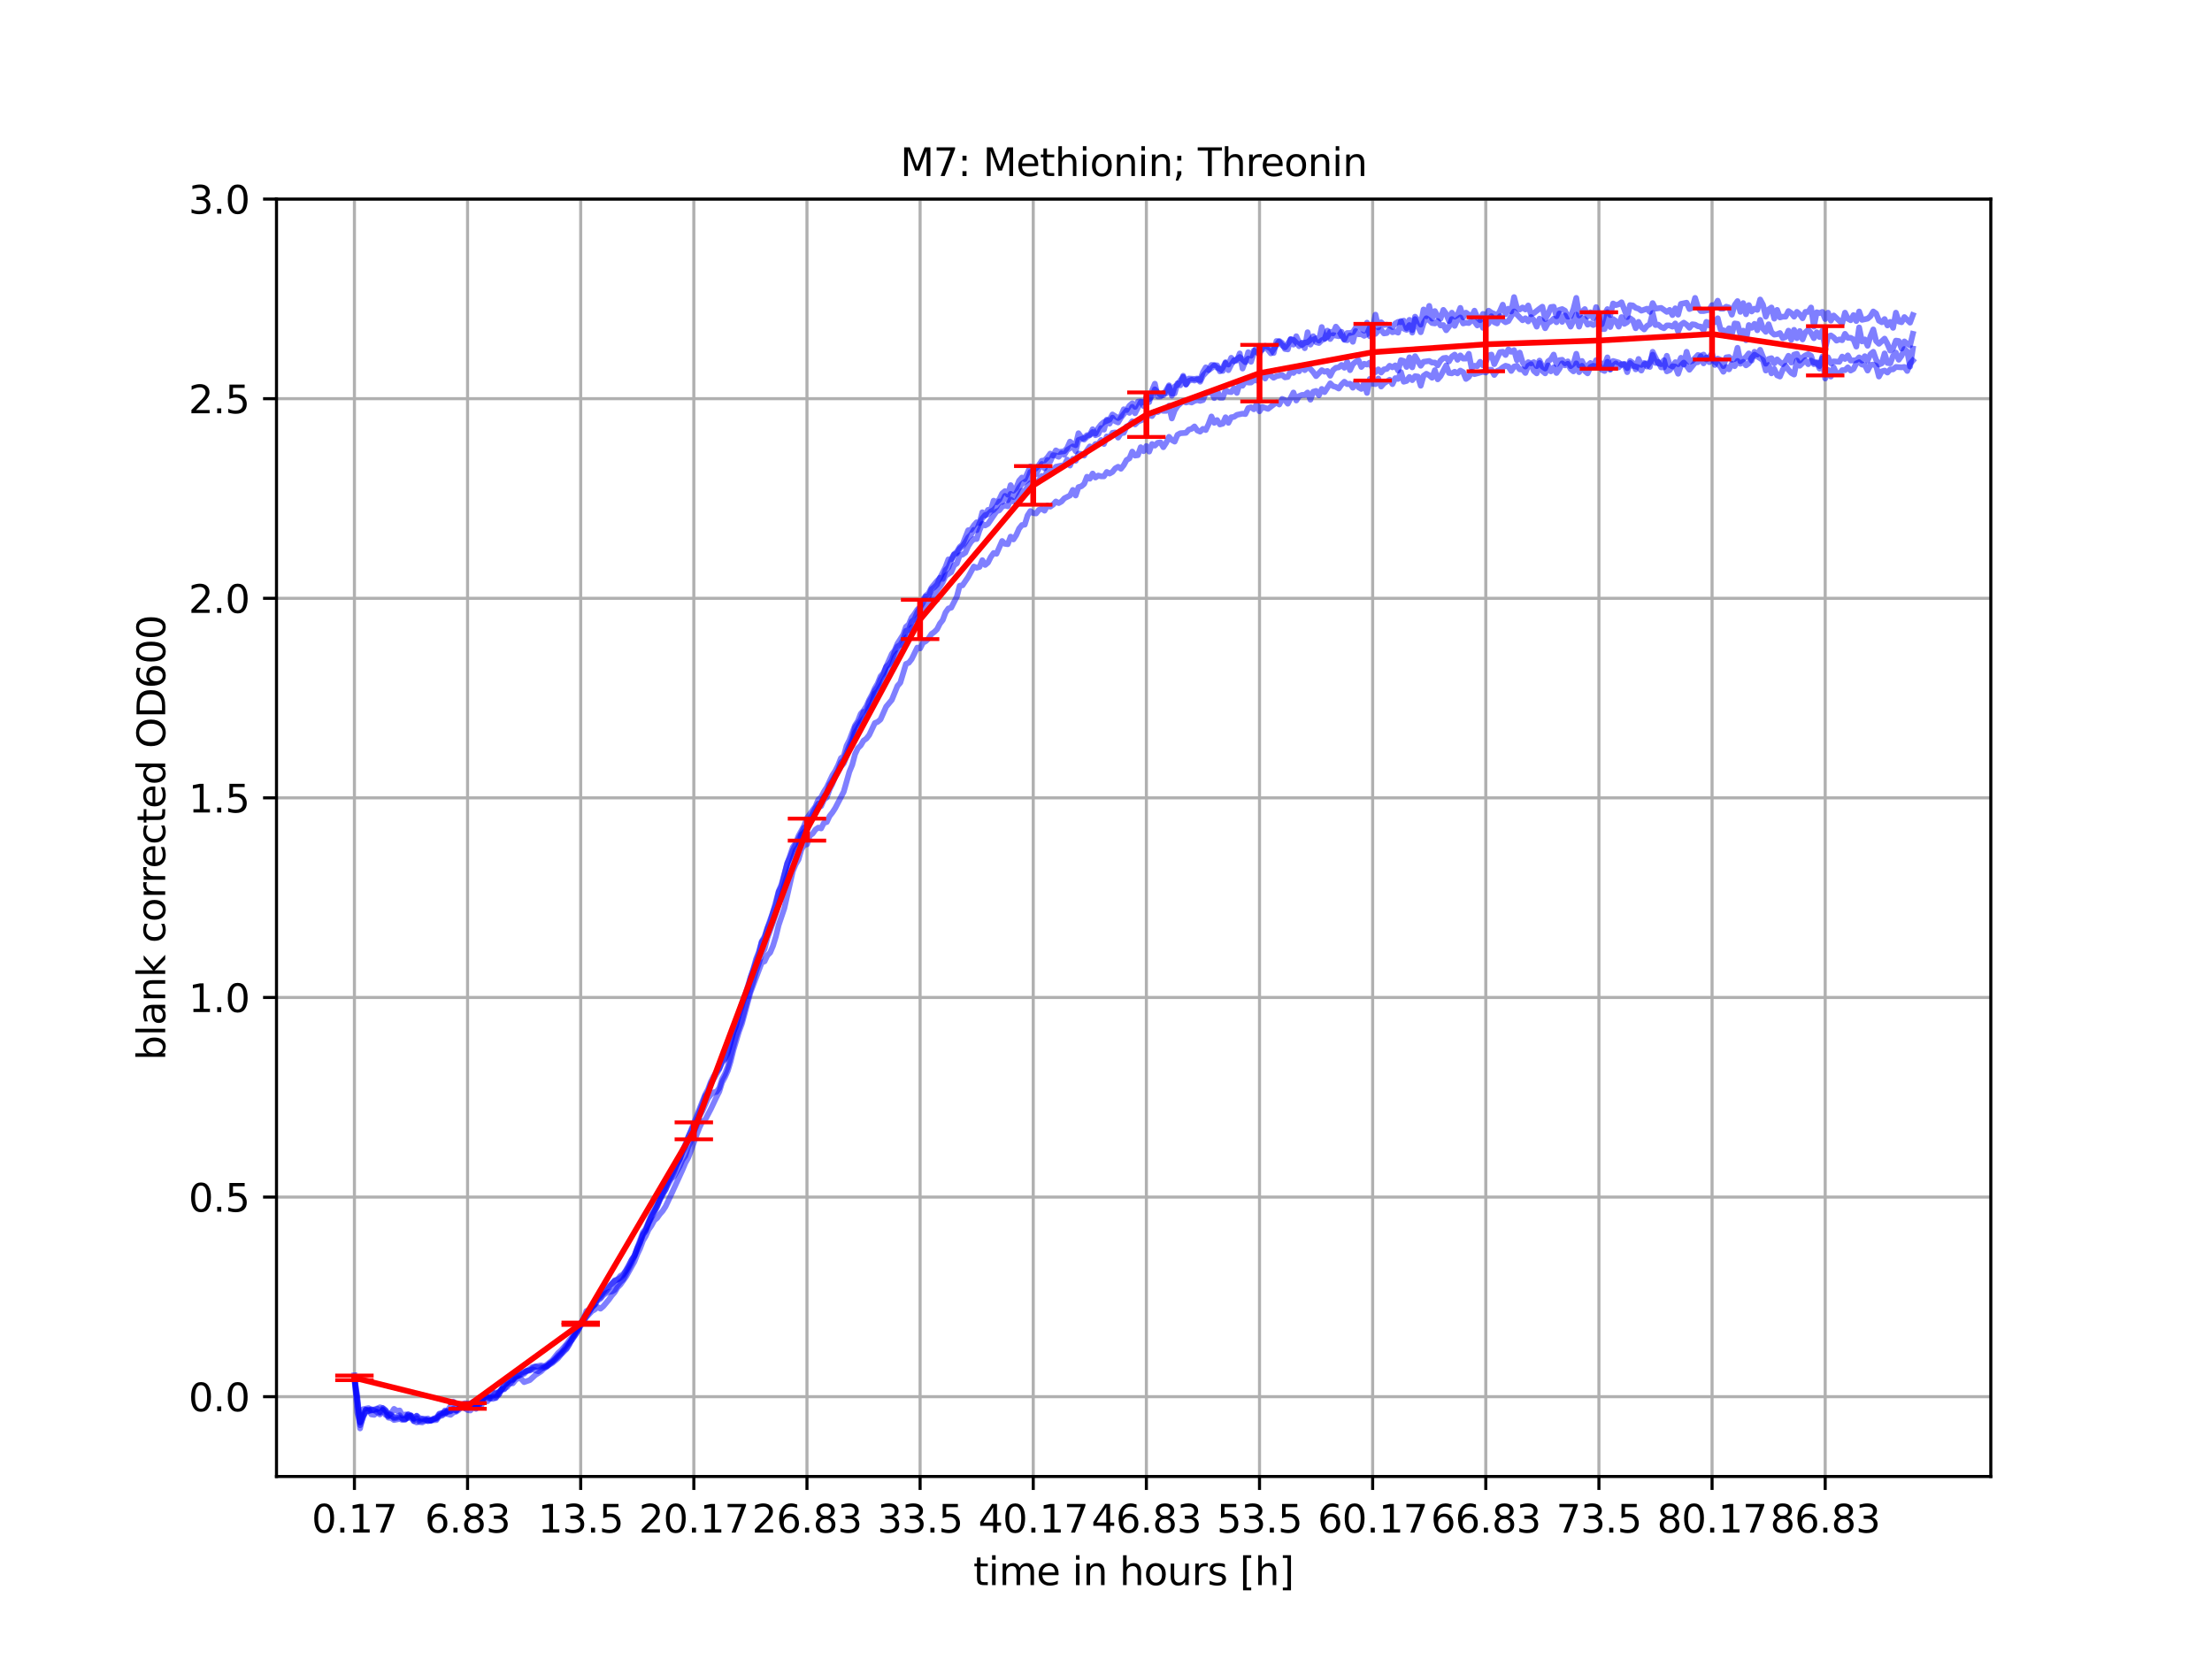 <?xml version="1.0" encoding="utf-8" standalone="no"?>
<!DOCTYPE svg PUBLIC "-//W3C//DTD SVG 1.1//EN"
  "http://www.w3.org/Graphics/SVG/1.1/DTD/svg11.dtd">
<svg xmlns:xlink="http://www.w3.org/1999/xlink" width="576pt" height="432pt" viewBox="0 0 576 432" xmlns="http://www.w3.org/2000/svg" version="1.1">
 <defs>
  <style type="text/css">*{stroke-linejoin: round; stroke-linecap: butt}</style>
 </defs>
 <g id="figure_1">
  <g id="patch_1">
   <path d="M 0 432 
L 576 432 
L 576 0 
L 0 0 
z
" style="fill: #ffffff"/>
  </g>
  <g id="axes_1">
   <g id="patch_2">
    <path d="M 72 384.48 
L 518.4 384.48 
L 518.4 51.84 
L 72 51.84 
z
" style="fill: #ffffff"/>
   </g>
   <g id="matplotlib.axis_1">
    <g id="xtick_1">
     <g id="line2d_1">
      <path d="M 92.291 384.48 
L 92.291 51.84 
" clip-path="url(#p5c50dba6f5)" style="fill: none; stroke: #b0b0b0; stroke-width: 0.8; stroke-linecap: square"/>
     </g>
     <g id="line2d_2">
      <defs>
       <path id="me9955ef249" d="M 0 0 
L 0 3.5 
" style="stroke: #000000; stroke-width: 0.8"/>
      </defs>
      <g>
       <use xlink:href="#me9955ef249" x="92.291" y="384.48" style="stroke: #000000; stroke-width: 0.8"/>
      </g>
     </g>
     <g id="text_1">
      <!-- 0.17 -->
      <g transform="translate(81.158 399.078) scale(0.1 -0.1)">
       <defs>
        <path id="DejaVuSans-30" d="M 2034 4250 
Q 1547 4250 1301 3770 
Q 1056 3291 1056 2328 
Q 1056 1369 1301 889 
Q 1547 409 2034 409 
Q 2525 409 2770 889 
Q 3016 1369 3016 2328 
Q 3016 3291 2770 3770 
Q 2525 4250 2034 4250 
z
M 2034 4750 
Q 2819 4750 3233 4129 
Q 3647 3509 3647 2328 
Q 3647 1150 3233 529 
Q 2819 -91 2034 -91 
Q 1250 -91 836 529 
Q 422 1150 422 2328 
Q 422 3509 836 4129 
Q 1250 4750 2034 4750 
z
" transform="scale(0.016)"/>
        <path id="DejaVuSans-2e" d="M 684 794 
L 1344 794 
L 1344 0 
L 684 0 
L 684 794 
z
" transform="scale(0.016)"/>
        <path id="DejaVuSans-31" d="M 794 531 
L 1825 531 
L 1825 4091 
L 703 3866 
L 703 4441 
L 1819 4666 
L 2450 4666 
L 2450 531 
L 3481 531 
L 3481 0 
L 794 0 
L 794 531 
z
" transform="scale(0.016)"/>
        <path id="DejaVuSans-37" d="M 525 4666 
L 3525 4666 
L 3525 4397 
L 1831 0 
L 1172 0 
L 2766 4134 
L 525 4134 
L 525 4666 
z
" transform="scale(0.016)"/>
       </defs>
       <use xlink:href="#DejaVuSans-30"/>
       <use xlink:href="#DejaVuSans-2e" x="63.623"/>
       <use xlink:href="#DejaVuSans-31" x="95.41"/>
       <use xlink:href="#DejaVuSans-37" x="159.033"/>
      </g>
     </g>
    </g>
    <g id="xtick_2">
     <g id="line2d_3">
      <path d="M 121.751 384.48 
L 121.751 51.84 
" clip-path="url(#p5c50dba6f5)" style="fill: none; stroke: #b0b0b0; stroke-width: 0.8; stroke-linecap: square"/>
     </g>
     <g id="line2d_4">
      <g>
       <use xlink:href="#me9955ef249" x="121.751" y="384.48" style="stroke: #000000; stroke-width: 0.8"/>
      </g>
     </g>
     <g id="text_2">
      <!-- 6.83 -->
      <g transform="translate(110.619 399.078) scale(0.1 -0.1)">
       <defs>
        <path id="DejaVuSans-36" d="M 2113 2584 
Q 1688 2584 1439 2293 
Q 1191 2003 1191 1497 
Q 1191 994 1439 701 
Q 1688 409 2113 409 
Q 2538 409 2786 701 
Q 3034 994 3034 1497 
Q 3034 2003 2786 2293 
Q 2538 2584 2113 2584 
z
M 3366 4563 
L 3366 3988 
Q 3128 4100 2886 4159 
Q 2644 4219 2406 4219 
Q 1781 4219 1451 3797 
Q 1122 3375 1075 2522 
Q 1259 2794 1537 2939 
Q 1816 3084 2150 3084 
Q 2853 3084 3261 2657 
Q 3669 2231 3669 1497 
Q 3669 778 3244 343 
Q 2819 -91 2113 -91 
Q 1303 -91 875 529 
Q 447 1150 447 2328 
Q 447 3434 972 4092 
Q 1497 4750 2381 4750 
Q 2619 4750 2861 4703 
Q 3103 4656 3366 4563 
z
" transform="scale(0.016)"/>
        <path id="DejaVuSans-38" d="M 2034 2216 
Q 1584 2216 1326 1975 
Q 1069 1734 1069 1313 
Q 1069 891 1326 650 
Q 1584 409 2034 409 
Q 2484 409 2743 651 
Q 3003 894 3003 1313 
Q 3003 1734 2745 1975 
Q 2488 2216 2034 2216 
z
M 1403 2484 
Q 997 2584 770 2862 
Q 544 3141 544 3541 
Q 544 4100 942 4425 
Q 1341 4750 2034 4750 
Q 2731 4750 3128 4425 
Q 3525 4100 3525 3541 
Q 3525 3141 3298 2862 
Q 3072 2584 2669 2484 
Q 3125 2378 3379 2068 
Q 3634 1759 3634 1313 
Q 3634 634 3220 271 
Q 2806 -91 2034 -91 
Q 1263 -91 848 271 
Q 434 634 434 1313 
Q 434 1759 690 2068 
Q 947 2378 1403 2484 
z
M 1172 3481 
Q 1172 3119 1398 2916 
Q 1625 2713 2034 2713 
Q 2441 2713 2670 2916 
Q 2900 3119 2900 3481 
Q 2900 3844 2670 4047 
Q 2441 4250 2034 4250 
Q 1625 4250 1398 4047 
Q 1172 3844 1172 3481 
z
" transform="scale(0.016)"/>
        <path id="DejaVuSans-33" d="M 2597 2516 
Q 3050 2419 3304 2112 
Q 3559 1806 3559 1356 
Q 3559 666 3084 287 
Q 2609 -91 1734 -91 
Q 1441 -91 1130 -33 
Q 819 25 488 141 
L 488 750 
Q 750 597 1062 519 
Q 1375 441 1716 441 
Q 2309 441 2620 675 
Q 2931 909 2931 1356 
Q 2931 1769 2642 2001 
Q 2353 2234 1838 2234 
L 1294 2234 
L 1294 2753 
L 1863 2753 
Q 2328 2753 2575 2939 
Q 2822 3125 2822 3475 
Q 2822 3834 2567 4026 
Q 2313 4219 1838 4219 
Q 1578 4219 1281 4162 
Q 984 4106 628 3988 
L 628 4550 
Q 988 4650 1302 4700 
Q 1616 4750 1894 4750 
Q 2613 4750 3031 4423 
Q 3450 4097 3450 3541 
Q 3450 3153 3228 2886 
Q 3006 2619 2597 2516 
z
" transform="scale(0.016)"/>
       </defs>
       <use xlink:href="#DejaVuSans-36"/>
       <use xlink:href="#DejaVuSans-2e" x="63.623"/>
       <use xlink:href="#DejaVuSans-38" x="95.41"/>
       <use xlink:href="#DejaVuSans-33" x="159.033"/>
      </g>
     </g>
    </g>
    <g id="xtick_3">
     <g id="line2d_5">
      <path d="M 151.212 384.48 
L 151.212 51.84 
" clip-path="url(#p5c50dba6f5)" style="fill: none; stroke: #b0b0b0; stroke-width: 0.8; stroke-linecap: square"/>
     </g>
     <g id="line2d_6">
      <g>
       <use xlink:href="#me9955ef249" x="151.212" y="384.48" style="stroke: #000000; stroke-width: 0.8"/>
      </g>
     </g>
     <g id="text_3">
      <!-- 13.5 -->
      <g transform="translate(140.079 399.078) scale(0.1 -0.1)">
       <defs>
        <path id="DejaVuSans-35" d="M 691 4666 
L 3169 4666 
L 3169 4134 
L 1269 4134 
L 1269 2991 
Q 1406 3038 1543 3061 
Q 1681 3084 1819 3084 
Q 2600 3084 3056 2656 
Q 3513 2228 3513 1497 
Q 3513 744 3044 326 
Q 2575 -91 1722 -91 
Q 1428 -91 1123 -41 
Q 819 9 494 109 
L 494 744 
Q 775 591 1075 516 
Q 1375 441 1709 441 
Q 2250 441 2565 725 
Q 2881 1009 2881 1497 
Q 2881 1984 2565 2268 
Q 2250 2553 1709 2553 
Q 1456 2553 1204 2497 
Q 953 2441 691 2322 
L 691 4666 
z
" transform="scale(0.016)"/>
       </defs>
       <use xlink:href="#DejaVuSans-31"/>
       <use xlink:href="#DejaVuSans-33" x="63.623"/>
       <use xlink:href="#DejaVuSans-2e" x="127.246"/>
       <use xlink:href="#DejaVuSans-35" x="159.033"/>
      </g>
     </g>
    </g>
    <g id="xtick_4">
     <g id="line2d_7">
      <path d="M 180.672 384.48 
L 180.672 51.84 
" clip-path="url(#p5c50dba6f5)" style="fill: none; stroke: #b0b0b0; stroke-width: 0.8; stroke-linecap: square"/>
     </g>
     <g id="line2d_8">
      <g>
       <use xlink:href="#me9955ef249" x="180.672" y="384.48" style="stroke: #000000; stroke-width: 0.8"/>
      </g>
     </g>
     <g id="text_4">
      <!-- 20.17 -->
      <g transform="translate(166.358 399.078) scale(0.1 -0.1)">
       <defs>
        <path id="DejaVuSans-32" d="M 1228 531 
L 3431 531 
L 3431 0 
L 469 0 
L 469 531 
Q 828 903 1448 1529 
Q 2069 2156 2228 2338 
Q 2531 2678 2651 2914 
Q 2772 3150 2772 3378 
Q 2772 3750 2511 3984 
Q 2250 4219 1831 4219 
Q 1534 4219 1204 4116 
Q 875 4013 500 3803 
L 500 4441 
Q 881 4594 1212 4672 
Q 1544 4750 1819 4750 
Q 2544 4750 2975 4387 
Q 3406 4025 3406 3419 
Q 3406 3131 3298 2873 
Q 3191 2616 2906 2266 
Q 2828 2175 2409 1742 
Q 1991 1309 1228 531 
z
" transform="scale(0.016)"/>
       </defs>
       <use xlink:href="#DejaVuSans-32"/>
       <use xlink:href="#DejaVuSans-30" x="63.623"/>
       <use xlink:href="#DejaVuSans-2e" x="127.246"/>
       <use xlink:href="#DejaVuSans-31" x="159.033"/>
       <use xlink:href="#DejaVuSans-37" x="222.656"/>
      </g>
     </g>
    </g>
    <g id="xtick_5">
     <g id="line2d_9">
      <path d="M 210.133 384.48 
L 210.133 51.84 
" clip-path="url(#p5c50dba6f5)" style="fill: none; stroke: #b0b0b0; stroke-width: 0.8; stroke-linecap: square"/>
     </g>
     <g id="line2d_10">
      <g>
       <use xlink:href="#me9955ef249" x="210.133" y="384.48" style="stroke: #000000; stroke-width: 0.8"/>
      </g>
     </g>
     <g id="text_5">
      <!-- 26.83 -->
      <g transform="translate(195.819 399.078) scale(0.1 -0.1)">
       <use xlink:href="#DejaVuSans-32"/>
       <use xlink:href="#DejaVuSans-36" x="63.623"/>
       <use xlink:href="#DejaVuSans-2e" x="127.246"/>
       <use xlink:href="#DejaVuSans-38" x="159.033"/>
       <use xlink:href="#DejaVuSans-33" x="222.656"/>
      </g>
     </g>
    </g>
    <g id="xtick_6">
     <g id="line2d_11">
      <path d="M 239.593 384.48 
L 239.593 51.84 
" clip-path="url(#p5c50dba6f5)" style="fill: none; stroke: #b0b0b0; stroke-width: 0.8; stroke-linecap: square"/>
     </g>
     <g id="line2d_12">
      <g>
       <use xlink:href="#me9955ef249" x="239.593" y="384.48" style="stroke: #000000; stroke-width: 0.8"/>
      </g>
     </g>
     <g id="text_6">
      <!-- 33.5 -->
      <g transform="translate(228.461 399.078) scale(0.1 -0.1)">
       <use xlink:href="#DejaVuSans-33"/>
       <use xlink:href="#DejaVuSans-33" x="63.623"/>
       <use xlink:href="#DejaVuSans-2e" x="127.246"/>
       <use xlink:href="#DejaVuSans-35" x="159.033"/>
      </g>
     </g>
    </g>
    <g id="xtick_7">
     <g id="line2d_13">
      <path d="M 269.054 384.48 
L 269.054 51.84 
" clip-path="url(#p5c50dba6f5)" style="fill: none; stroke: #b0b0b0; stroke-width: 0.8; stroke-linecap: square"/>
     </g>
     <g id="line2d_14">
      <g>
       <use xlink:href="#me9955ef249" x="269.054" y="384.48" style="stroke: #000000; stroke-width: 0.8"/>
      </g>
     </g>
     <g id="text_7">
      <!-- 40.17 -->
      <g transform="translate(254.74 399.078) scale(0.1 -0.1)">
       <defs>
        <path id="DejaVuSans-34" d="M 2419 4116 
L 825 1625 
L 2419 1625 
L 2419 4116 
z
M 2253 4666 
L 3047 4666 
L 3047 1625 
L 3713 1625 
L 3713 1100 
L 3047 1100 
L 3047 0 
L 2419 0 
L 2419 1100 
L 313 1100 
L 313 1709 
L 2253 4666 
z
" transform="scale(0.016)"/>
       </defs>
       <use xlink:href="#DejaVuSans-34"/>
       <use xlink:href="#DejaVuSans-30" x="63.623"/>
       <use xlink:href="#DejaVuSans-2e" x="127.246"/>
       <use xlink:href="#DejaVuSans-31" x="159.033"/>
       <use xlink:href="#DejaVuSans-37" x="222.656"/>
      </g>
     </g>
    </g>
    <g id="xtick_8">
     <g id="line2d_15">
      <path d="M 298.514 384.48 
L 298.514 51.84 
" clip-path="url(#p5c50dba6f5)" style="fill: none; stroke: #b0b0b0; stroke-width: 0.8; stroke-linecap: square"/>
     </g>
     <g id="line2d_16">
      <g>
       <use xlink:href="#me9955ef249" x="298.514" y="384.48" style="stroke: #000000; stroke-width: 0.8"/>
      </g>
     </g>
     <g id="text_8">
      <!-- 46.83 -->
      <g transform="translate(284.2 399.078) scale(0.1 -0.1)">
       <use xlink:href="#DejaVuSans-34"/>
       <use xlink:href="#DejaVuSans-36" x="63.623"/>
       <use xlink:href="#DejaVuSans-2e" x="127.246"/>
       <use xlink:href="#DejaVuSans-38" x="159.033"/>
       <use xlink:href="#DejaVuSans-33" x="222.656"/>
      </g>
     </g>
    </g>
    <g id="xtick_9">
     <g id="line2d_17">
      <path d="M 327.975 384.48 
L 327.975 51.84 
" clip-path="url(#p5c50dba6f5)" style="fill: none; stroke: #b0b0b0; stroke-width: 0.8; stroke-linecap: square"/>
     </g>
     <g id="line2d_18">
      <g>
       <use xlink:href="#me9955ef249" x="327.975" y="384.48" style="stroke: #000000; stroke-width: 0.8"/>
      </g>
     </g>
     <g id="text_9">
      <!-- 53.5 -->
      <g transform="translate(316.842 399.078) scale(0.1 -0.1)">
       <use xlink:href="#DejaVuSans-35"/>
       <use xlink:href="#DejaVuSans-33" x="63.623"/>
       <use xlink:href="#DejaVuSans-2e" x="127.246"/>
       <use xlink:href="#DejaVuSans-35" x="159.033"/>
      </g>
     </g>
    </g>
    <g id="xtick_10">
     <g id="line2d_19">
      <path d="M 357.435 384.48 
L 357.435 51.84 
" clip-path="url(#p5c50dba6f5)" style="fill: none; stroke: #b0b0b0; stroke-width: 0.8; stroke-linecap: square"/>
     </g>
     <g id="line2d_20">
      <g>
       <use xlink:href="#me9955ef249" x="357.435" y="384.48" style="stroke: #000000; stroke-width: 0.8"/>
      </g>
     </g>
     <g id="text_10">
      <!-- 60.17 -->
      <g transform="translate(343.121 399.078) scale(0.1 -0.1)">
       <use xlink:href="#DejaVuSans-36"/>
       <use xlink:href="#DejaVuSans-30" x="63.623"/>
       <use xlink:href="#DejaVuSans-2e" x="127.246"/>
       <use xlink:href="#DejaVuSans-31" x="159.033"/>
       <use xlink:href="#DejaVuSans-37" x="222.656"/>
      </g>
     </g>
    </g>
    <g id="xtick_11">
     <g id="line2d_21">
      <path d="M 386.896 384.48 
L 386.896 51.84 
" clip-path="url(#p5c50dba6f5)" style="fill: none; stroke: #b0b0b0; stroke-width: 0.8; stroke-linecap: square"/>
     </g>
     <g id="line2d_22">
      <g>
       <use xlink:href="#me9955ef249" x="386.896" y="384.48" style="stroke: #000000; stroke-width: 0.8"/>
      </g>
     </g>
     <g id="text_11">
      <!-- 66.83 -->
      <g transform="translate(372.582 399.078) scale(0.1 -0.1)">
       <use xlink:href="#DejaVuSans-36"/>
       <use xlink:href="#DejaVuSans-36" x="63.623"/>
       <use xlink:href="#DejaVuSans-2e" x="127.246"/>
       <use xlink:href="#DejaVuSans-38" x="159.033"/>
       <use xlink:href="#DejaVuSans-33" x="222.656"/>
      </g>
     </g>
    </g>
    <g id="xtick_12">
     <g id="line2d_23">
      <path d="M 416.356 384.48 
L 416.356 51.84 
" clip-path="url(#p5c50dba6f5)" style="fill: none; stroke: #b0b0b0; stroke-width: 0.8; stroke-linecap: square"/>
     </g>
     <g id="line2d_24">
      <g>
       <use xlink:href="#me9955ef249" x="416.356" y="384.48" style="stroke: #000000; stroke-width: 0.8"/>
      </g>
     </g>
     <g id="text_12">
      <!-- 73.5 -->
      <g transform="translate(405.223 399.078) scale(0.1 -0.1)">
       <use xlink:href="#DejaVuSans-37"/>
       <use xlink:href="#DejaVuSans-33" x="63.623"/>
       <use xlink:href="#DejaVuSans-2e" x="127.246"/>
       <use xlink:href="#DejaVuSans-35" x="159.033"/>
      </g>
     </g>
    </g>
    <g id="xtick_13">
     <g id="line2d_25">
      <path d="M 445.817 384.48 
L 445.817 51.84 
" clip-path="url(#p5c50dba6f5)" style="fill: none; stroke: #b0b0b0; stroke-width: 0.8; stroke-linecap: square"/>
     </g>
     <g id="line2d_26">
      <g>
       <use xlink:href="#me9955ef249" x="445.817" y="384.48" style="stroke: #000000; stroke-width: 0.8"/>
      </g>
     </g>
     <g id="text_13">
      <!-- 80.17 -->
      <g transform="translate(431.503 399.078) scale(0.1 -0.1)">
       <use xlink:href="#DejaVuSans-38"/>
       <use xlink:href="#DejaVuSans-30" x="63.623"/>
       <use xlink:href="#DejaVuSans-2e" x="127.246"/>
       <use xlink:href="#DejaVuSans-31" x="159.033"/>
       <use xlink:href="#DejaVuSans-37" x="222.656"/>
      </g>
     </g>
    </g>
    <g id="xtick_14">
     <g id="line2d_27">
      <path d="M 475.277 384.48 
L 475.277 51.84 
" clip-path="url(#p5c50dba6f5)" style="fill: none; stroke: #b0b0b0; stroke-width: 0.8; stroke-linecap: square"/>
     </g>
     <g id="line2d_28">
      <g>
       <use xlink:href="#me9955ef249" x="475.277" y="384.48" style="stroke: #000000; stroke-width: 0.8"/>
      </g>
     </g>
     <g id="text_14">
      <!-- 86.83 -->
      <g transform="translate(460.963 399.078) scale(0.1 -0.1)">
       <use xlink:href="#DejaVuSans-38"/>
       <use xlink:href="#DejaVuSans-36" x="63.623"/>
       <use xlink:href="#DejaVuSans-2e" x="127.246"/>
       <use xlink:href="#DejaVuSans-38" x="159.033"/>
       <use xlink:href="#DejaVuSans-33" x="222.656"/>
      </g>
     </g>
    </g>
    <g id="text_15">
     <!-- time in hours [h] -->
     <g transform="translate(253.452 412.757) scale(0.1 -0.1)">
      <defs>
       <path id="DejaVuSans-74" d="M 1172 4494 
L 1172 3500 
L 2356 3500 
L 2356 3053 
L 1172 3053 
L 1172 1153 
Q 1172 725 1289 603 
Q 1406 481 1766 481 
L 2356 481 
L 2356 0 
L 1766 0 
Q 1100 0 847 248 
Q 594 497 594 1153 
L 594 3053 
L 172 3053 
L 172 3500 
L 594 3500 
L 594 4494 
L 1172 4494 
z
" transform="scale(0.016)"/>
       <path id="DejaVuSans-69" d="M 603 3500 
L 1178 3500 
L 1178 0 
L 603 0 
L 603 3500 
z
M 603 4863 
L 1178 4863 
L 1178 4134 
L 603 4134 
L 603 4863 
z
" transform="scale(0.016)"/>
       <path id="DejaVuSans-6d" d="M 3328 2828 
Q 3544 3216 3844 3400 
Q 4144 3584 4550 3584 
Q 5097 3584 5394 3201 
Q 5691 2819 5691 2113 
L 5691 0 
L 5113 0 
L 5113 2094 
Q 5113 2597 4934 2840 
Q 4756 3084 4391 3084 
Q 3944 3084 3684 2787 
Q 3425 2491 3425 1978 
L 3425 0 
L 2847 0 
L 2847 2094 
Q 2847 2600 2669 2842 
Q 2491 3084 2119 3084 
Q 1678 3084 1418 2786 
Q 1159 2488 1159 1978 
L 1159 0 
L 581 0 
L 581 3500 
L 1159 3500 
L 1159 2956 
Q 1356 3278 1631 3431 
Q 1906 3584 2284 3584 
Q 2666 3584 2933 3390 
Q 3200 3197 3328 2828 
z
" transform="scale(0.016)"/>
       <path id="DejaVuSans-65" d="M 3597 1894 
L 3597 1613 
L 953 1613 
Q 991 1019 1311 708 
Q 1631 397 2203 397 
Q 2534 397 2845 478 
Q 3156 559 3463 722 
L 3463 178 
Q 3153 47 2828 -22 
Q 2503 -91 2169 -91 
Q 1331 -91 842 396 
Q 353 884 353 1716 
Q 353 2575 817 3079 
Q 1281 3584 2069 3584 
Q 2775 3584 3186 3129 
Q 3597 2675 3597 1894 
z
M 3022 2063 
Q 3016 2534 2758 2815 
Q 2500 3097 2075 3097 
Q 1594 3097 1305 2825 
Q 1016 2553 972 2059 
L 3022 2063 
z
" transform="scale(0.016)"/>
       <path id="DejaVuSans-20" transform="scale(0.016)"/>
       <path id="DejaVuSans-6e" d="M 3513 2113 
L 3513 0 
L 2938 0 
L 2938 2094 
Q 2938 2591 2744 2837 
Q 2550 3084 2163 3084 
Q 1697 3084 1428 2787 
Q 1159 2491 1159 1978 
L 1159 0 
L 581 0 
L 581 3500 
L 1159 3500 
L 1159 2956 
Q 1366 3272 1645 3428 
Q 1925 3584 2291 3584 
Q 2894 3584 3203 3211 
Q 3513 2838 3513 2113 
z
" transform="scale(0.016)"/>
       <path id="DejaVuSans-68" d="M 3513 2113 
L 3513 0 
L 2938 0 
L 2938 2094 
Q 2938 2591 2744 2837 
Q 2550 3084 2163 3084 
Q 1697 3084 1428 2787 
Q 1159 2491 1159 1978 
L 1159 0 
L 581 0 
L 581 4863 
L 1159 4863 
L 1159 2956 
Q 1366 3272 1645 3428 
Q 1925 3584 2291 3584 
Q 2894 3584 3203 3211 
Q 3513 2838 3513 2113 
z
" transform="scale(0.016)"/>
       <path id="DejaVuSans-6f" d="M 1959 3097 
Q 1497 3097 1228 2736 
Q 959 2375 959 1747 
Q 959 1119 1226 758 
Q 1494 397 1959 397 
Q 2419 397 2687 759 
Q 2956 1122 2956 1747 
Q 2956 2369 2687 2733 
Q 2419 3097 1959 3097 
z
M 1959 3584 
Q 2709 3584 3137 3096 
Q 3566 2609 3566 1747 
Q 3566 888 3137 398 
Q 2709 -91 1959 -91 
Q 1206 -91 779 398 
Q 353 888 353 1747 
Q 353 2609 779 3096 
Q 1206 3584 1959 3584 
z
" transform="scale(0.016)"/>
       <path id="DejaVuSans-75" d="M 544 1381 
L 544 3500 
L 1119 3500 
L 1119 1403 
Q 1119 906 1312 657 
Q 1506 409 1894 409 
Q 2359 409 2629 706 
Q 2900 1003 2900 1516 
L 2900 3500 
L 3475 3500 
L 3475 0 
L 2900 0 
L 2900 538 
Q 2691 219 2414 64 
Q 2138 -91 1772 -91 
Q 1169 -91 856 284 
Q 544 659 544 1381 
z
M 1991 3584 
L 1991 3584 
z
" transform="scale(0.016)"/>
       <path id="DejaVuSans-72" d="M 2631 2963 
Q 2534 3019 2420 3045 
Q 2306 3072 2169 3072 
Q 1681 3072 1420 2755 
Q 1159 2438 1159 1844 
L 1159 0 
L 581 0 
L 581 3500 
L 1159 3500 
L 1159 2956 
Q 1341 3275 1631 3429 
Q 1922 3584 2338 3584 
Q 2397 3584 2469 3576 
Q 2541 3569 2628 3553 
L 2631 2963 
z
" transform="scale(0.016)"/>
       <path id="DejaVuSans-73" d="M 2834 3397 
L 2834 2853 
Q 2591 2978 2328 3040 
Q 2066 3103 1784 3103 
Q 1356 3103 1142 2972 
Q 928 2841 928 2578 
Q 928 2378 1081 2264 
Q 1234 2150 1697 2047 
L 1894 2003 
Q 2506 1872 2764 1633 
Q 3022 1394 3022 966 
Q 3022 478 2636 193 
Q 2250 -91 1575 -91 
Q 1294 -91 989 -36 
Q 684 19 347 128 
L 347 722 
Q 666 556 975 473 
Q 1284 391 1588 391 
Q 1994 391 2212 530 
Q 2431 669 2431 922 
Q 2431 1156 2273 1281 
Q 2116 1406 1581 1522 
L 1381 1569 
Q 847 1681 609 1914 
Q 372 2147 372 2553 
Q 372 3047 722 3315 
Q 1072 3584 1716 3584 
Q 2034 3584 2315 3537 
Q 2597 3491 2834 3397 
z
" transform="scale(0.016)"/>
       <path id="DejaVuSans-5b" d="M 550 4863 
L 1875 4863 
L 1875 4416 
L 1125 4416 
L 1125 -397 
L 1875 -397 
L 1875 -844 
L 550 -844 
L 550 4863 
z
" transform="scale(0.016)"/>
       <path id="DejaVuSans-5d" d="M 1947 4863 
L 1947 -844 
L 622 -844 
L 622 -397 
L 1369 -397 
L 1369 4416 
L 622 4416 
L 622 4863 
L 1947 4863 
z
" transform="scale(0.016)"/>
      </defs>
      <use xlink:href="#DejaVuSans-74"/>
      <use xlink:href="#DejaVuSans-69" x="39.209"/>
      <use xlink:href="#DejaVuSans-6d" x="66.992"/>
      <use xlink:href="#DejaVuSans-65" x="164.404"/>
      <use xlink:href="#DejaVuSans-20" x="225.928"/>
      <use xlink:href="#DejaVuSans-69" x="257.715"/>
      <use xlink:href="#DejaVuSans-6e" x="285.498"/>
      <use xlink:href="#DejaVuSans-20" x="348.877"/>
      <use xlink:href="#DejaVuSans-68" x="380.664"/>
      <use xlink:href="#DejaVuSans-6f" x="444.043"/>
      <use xlink:href="#DejaVuSans-75" x="505.225"/>
      <use xlink:href="#DejaVuSans-72" x="568.604"/>
      <use xlink:href="#DejaVuSans-73" x="609.717"/>
      <use xlink:href="#DejaVuSans-20" x="661.816"/>
      <use xlink:href="#DejaVuSans-5b" x="693.604"/>
      <use xlink:href="#DejaVuSans-68" x="732.617"/>
      <use xlink:href="#DejaVuSans-5d" x="795.996"/>
     </g>
    </g>
   </g>
   <g id="matplotlib.axis_2">
    <g id="ytick_1">
     <g id="line2d_29">
      <path d="M 72 363.69 
L 518.4 363.69 
" clip-path="url(#p5c50dba6f5)" style="fill: none; stroke: #b0b0b0; stroke-width: 0.8; stroke-linecap: square"/>
     </g>
     <g id="line2d_30">
      <defs>
       <path id="mb5ecbe08b2" d="M 0 0 
L -3.5 0 
" style="stroke: #000000; stroke-width: 0.8"/>
      </defs>
      <g>
       <use xlink:href="#mb5ecbe08b2" x="72" y="363.69" style="stroke: #000000; stroke-width: 0.8"/>
      </g>
     </g>
     <g id="text_16">
      <!-- 0.0 -->
      <g transform="translate(49.097 367.489) scale(0.1 -0.1)">
       <use xlink:href="#DejaVuSans-30"/>
       <use xlink:href="#DejaVuSans-2e" x="63.623"/>
       <use xlink:href="#DejaVuSans-30" x="95.41"/>
      </g>
     </g>
    </g>
    <g id="ytick_2">
     <g id="line2d_31">
      <path d="M 72 311.715 
L 518.4 311.715 
" clip-path="url(#p5c50dba6f5)" style="fill: none; stroke: #b0b0b0; stroke-width: 0.8; stroke-linecap: square"/>
     </g>
     <g id="line2d_32">
      <g>
       <use xlink:href="#mb5ecbe08b2" x="72" y="311.715" style="stroke: #000000; stroke-width: 0.8"/>
      </g>
     </g>
     <g id="text_17">
      <!-- 0.5 -->
      <g transform="translate(49.097 315.514) scale(0.1 -0.1)">
       <use xlink:href="#DejaVuSans-30"/>
       <use xlink:href="#DejaVuSans-2e" x="63.623"/>
       <use xlink:href="#DejaVuSans-35" x="95.41"/>
      </g>
     </g>
    </g>
    <g id="ytick_3">
     <g id="line2d_33">
      <path d="M 72 259.74 
L 518.4 259.74 
" clip-path="url(#p5c50dba6f5)" style="fill: none; stroke: #b0b0b0; stroke-width: 0.8; stroke-linecap: square"/>
     </g>
     <g id="line2d_34">
      <g>
       <use xlink:href="#mb5ecbe08b2" x="72" y="259.74" style="stroke: #000000; stroke-width: 0.8"/>
      </g>
     </g>
     <g id="text_18">
      <!-- 1.0 -->
      <g transform="translate(49.097 263.539) scale(0.1 -0.1)">
       <use xlink:href="#DejaVuSans-31"/>
       <use xlink:href="#DejaVuSans-2e" x="63.623"/>
       <use xlink:href="#DejaVuSans-30" x="95.41"/>
      </g>
     </g>
    </g>
    <g id="ytick_4">
     <g id="line2d_35">
      <path d="M 72 207.765 
L 518.4 207.765 
" clip-path="url(#p5c50dba6f5)" style="fill: none; stroke: #b0b0b0; stroke-width: 0.8; stroke-linecap: square"/>
     </g>
     <g id="line2d_36">
      <g>
       <use xlink:href="#mb5ecbe08b2" x="72" y="207.765" style="stroke: #000000; stroke-width: 0.8"/>
      </g>
     </g>
     <g id="text_19">
      <!-- 1.5 -->
      <g transform="translate(49.097 211.564) scale(0.1 -0.1)">
       <use xlink:href="#DejaVuSans-31"/>
       <use xlink:href="#DejaVuSans-2e" x="63.623"/>
       <use xlink:href="#DejaVuSans-35" x="95.41"/>
      </g>
     </g>
    </g>
    <g id="ytick_5">
     <g id="line2d_37">
      <path d="M 72 155.79 
L 518.4 155.79 
" clip-path="url(#p5c50dba6f5)" style="fill: none; stroke: #b0b0b0; stroke-width: 0.8; stroke-linecap: square"/>
     </g>
     <g id="line2d_38">
      <g>
       <use xlink:href="#mb5ecbe08b2" x="72" y="155.79" style="stroke: #000000; stroke-width: 0.8"/>
      </g>
     </g>
     <g id="text_20">
      <!-- 2.0 -->
      <g transform="translate(49.097 159.589) scale(0.1 -0.1)">
       <use xlink:href="#DejaVuSans-32"/>
       <use xlink:href="#DejaVuSans-2e" x="63.623"/>
       <use xlink:href="#DejaVuSans-30" x="95.41"/>
      </g>
     </g>
    </g>
    <g id="ytick_6">
     <g id="line2d_39">
      <path d="M 72 103.815 
L 518.4 103.815 
" clip-path="url(#p5c50dba6f5)" style="fill: none; stroke: #b0b0b0; stroke-width: 0.8; stroke-linecap: square"/>
     </g>
     <g id="line2d_40">
      <g>
       <use xlink:href="#mb5ecbe08b2" x="72" y="103.815" style="stroke: #000000; stroke-width: 0.8"/>
      </g>
     </g>
     <g id="text_21">
      <!-- 2.5 -->
      <g transform="translate(49.097 107.614) scale(0.1 -0.1)">
       <use xlink:href="#DejaVuSans-32"/>
       <use xlink:href="#DejaVuSans-2e" x="63.623"/>
       <use xlink:href="#DejaVuSans-35" x="95.41"/>
      </g>
     </g>
    </g>
    <g id="ytick_7">
     <g id="line2d_41">
      <path d="M 72 51.84 
L 518.4 51.84 
" clip-path="url(#p5c50dba6f5)" style="fill: none; stroke: #b0b0b0; stroke-width: 0.8; stroke-linecap: square"/>
     </g>
     <g id="line2d_42">
      <g>
       <use xlink:href="#mb5ecbe08b2" x="72" y="51.84" style="stroke: #000000; stroke-width: 0.8"/>
      </g>
     </g>
     <g id="text_22">
      <!-- 3.0 -->
      <g transform="translate(49.097 55.639) scale(0.1 -0.1)">
       <use xlink:href="#DejaVuSans-33"/>
       <use xlink:href="#DejaVuSans-2e" x="63.623"/>
       <use xlink:href="#DejaVuSans-30" x="95.41"/>
      </g>
     </g>
    </g>
    <g id="text_23">
     <!-- blank corrected OD600 -->
     <g transform="translate(43.017 276.115) rotate(-90) scale(0.1 -0.1)">
      <defs>
       <path id="DejaVuSans-62" d="M 3116 1747 
Q 3116 2381 2855 2742 
Q 2594 3103 2138 3103 
Q 1681 3103 1420 2742 
Q 1159 2381 1159 1747 
Q 1159 1113 1420 752 
Q 1681 391 2138 391 
Q 2594 391 2855 752 
Q 3116 1113 3116 1747 
z
M 1159 2969 
Q 1341 3281 1617 3432 
Q 1894 3584 2278 3584 
Q 2916 3584 3314 3078 
Q 3713 2572 3713 1747 
Q 3713 922 3314 415 
Q 2916 -91 2278 -91 
Q 1894 -91 1617 61 
Q 1341 213 1159 525 
L 1159 0 
L 581 0 
L 581 4863 
L 1159 4863 
L 1159 2969 
z
" transform="scale(0.016)"/>
       <path id="DejaVuSans-6c" d="M 603 4863 
L 1178 4863 
L 1178 0 
L 603 0 
L 603 4863 
z
" transform="scale(0.016)"/>
       <path id="DejaVuSans-61" d="M 2194 1759 
Q 1497 1759 1228 1600 
Q 959 1441 959 1056 
Q 959 750 1161 570 
Q 1363 391 1709 391 
Q 2188 391 2477 730 
Q 2766 1069 2766 1631 
L 2766 1759 
L 2194 1759 
z
M 3341 1997 
L 3341 0 
L 2766 0 
L 2766 531 
Q 2569 213 2275 61 
Q 1981 -91 1556 -91 
Q 1019 -91 701 211 
Q 384 513 384 1019 
Q 384 1609 779 1909 
Q 1175 2209 1959 2209 
L 2766 2209 
L 2766 2266 
Q 2766 2663 2505 2880 
Q 2244 3097 1772 3097 
Q 1472 3097 1187 3025 
Q 903 2953 641 2809 
L 641 3341 
Q 956 3463 1253 3523 
Q 1550 3584 1831 3584 
Q 2591 3584 2966 3190 
Q 3341 2797 3341 1997 
z
" transform="scale(0.016)"/>
       <path id="DejaVuSans-6b" d="M 581 4863 
L 1159 4863 
L 1159 1991 
L 2875 3500 
L 3609 3500 
L 1753 1863 
L 3688 0 
L 2938 0 
L 1159 1709 
L 1159 0 
L 581 0 
L 581 4863 
z
" transform="scale(0.016)"/>
       <path id="DejaVuSans-63" d="M 3122 3366 
L 3122 2828 
Q 2878 2963 2633 3030 
Q 2388 3097 2138 3097 
Q 1578 3097 1268 2742 
Q 959 2388 959 1747 
Q 959 1106 1268 751 
Q 1578 397 2138 397 
Q 2388 397 2633 464 
Q 2878 531 3122 666 
L 3122 134 
Q 2881 22 2623 -34 
Q 2366 -91 2075 -91 
Q 1284 -91 818 406 
Q 353 903 353 1747 
Q 353 2603 823 3093 
Q 1294 3584 2113 3584 
Q 2378 3584 2631 3529 
Q 2884 3475 3122 3366 
z
" transform="scale(0.016)"/>
       <path id="DejaVuSans-64" d="M 2906 2969 
L 2906 4863 
L 3481 4863 
L 3481 0 
L 2906 0 
L 2906 525 
Q 2725 213 2448 61 
Q 2172 -91 1784 -91 
Q 1150 -91 751 415 
Q 353 922 353 1747 
Q 353 2572 751 3078 
Q 1150 3584 1784 3584 
Q 2172 3584 2448 3432 
Q 2725 3281 2906 2969 
z
M 947 1747 
Q 947 1113 1208 752 
Q 1469 391 1925 391 
Q 2381 391 2643 752 
Q 2906 1113 2906 1747 
Q 2906 2381 2643 2742 
Q 2381 3103 1925 3103 
Q 1469 3103 1208 2742 
Q 947 2381 947 1747 
z
" transform="scale(0.016)"/>
       <path id="DejaVuSans-4f" d="M 2522 4238 
Q 1834 4238 1429 3725 
Q 1025 3213 1025 2328 
Q 1025 1447 1429 934 
Q 1834 422 2522 422 
Q 3209 422 3611 934 
Q 4013 1447 4013 2328 
Q 4013 3213 3611 3725 
Q 3209 4238 2522 4238 
z
M 2522 4750 
Q 3503 4750 4090 4092 
Q 4678 3434 4678 2328 
Q 4678 1225 4090 567 
Q 3503 -91 2522 -91 
Q 1538 -91 948 565 
Q 359 1222 359 2328 
Q 359 3434 948 4092 
Q 1538 4750 2522 4750 
z
" transform="scale(0.016)"/>
       <path id="DejaVuSans-44" d="M 1259 4147 
L 1259 519 
L 2022 519 
Q 2988 519 3436 956 
Q 3884 1394 3884 2338 
Q 3884 3275 3436 3711 
Q 2988 4147 2022 4147 
L 1259 4147 
z
M 628 4666 
L 1925 4666 
Q 3281 4666 3915 4102 
Q 4550 3538 4550 2338 
Q 4550 1131 3912 565 
Q 3275 0 1925 0 
L 628 0 
L 628 4666 
z
" transform="scale(0.016)"/>
      </defs>
      <use xlink:href="#DejaVuSans-62"/>
      <use xlink:href="#DejaVuSans-6c" x="63.477"/>
      <use xlink:href="#DejaVuSans-61" x="91.26"/>
      <use xlink:href="#DejaVuSans-6e" x="152.539"/>
      <use xlink:href="#DejaVuSans-6b" x="215.918"/>
      <use xlink:href="#DejaVuSans-20" x="273.828"/>
      <use xlink:href="#DejaVuSans-63" x="305.615"/>
      <use xlink:href="#DejaVuSans-6f" x="360.596"/>
      <use xlink:href="#DejaVuSans-72" x="421.777"/>
      <use xlink:href="#DejaVuSans-72" x="461.141"/>
      <use xlink:href="#DejaVuSans-65" x="500.004"/>
      <use xlink:href="#DejaVuSans-63" x="561.527"/>
      <use xlink:href="#DejaVuSans-74" x="616.508"/>
      <use xlink:href="#DejaVuSans-65" x="655.717"/>
      <use xlink:href="#DejaVuSans-64" x="717.24"/>
      <use xlink:href="#DejaVuSans-20" x="780.717"/>
      <use xlink:href="#DejaVuSans-4f" x="812.504"/>
      <use xlink:href="#DejaVuSans-44" x="891.215"/>
      <use xlink:href="#DejaVuSans-36" x="968.217"/>
      <use xlink:href="#DejaVuSans-30" x="1031.84"/>
      <use xlink:href="#DejaVuSans-30" x="1095.463"/>
     </g>
    </g>
   </g>
   <g id="line2d_43">
    <path d="M 92.291 359.589 
L 93.764 370.296 
L 94.5 368.841 
L 95.237 367.801 
L 95.973 367.074 
L 96.71 368.321 
L 97.446 368.425 
L 98.183 367.593 
L 98.92 367.905 
L 99.656 367.178 
L 100.393 368.425 
L 101.129 368.633 
L 101.866 368.009 
L 102.602 366.866 
L 103.339 367.385 
L 104.075 367.281 
L 104.812 368.633 
L 105.548 368.321 
L 106.285 369.257 
L 107.021 368.633 
L 107.758 370.088 
L 108.494 370.4 
L 109.231 370.088 
L 111.44 369.776 
L 112.177 369.88 
L 112.913 369.36 
L 113.65 369.257 
L 114.386 368.737 
L 115.123 368.633 
L 115.859 367.281 
L 116.596 367.697 
L 117.332 367.385 
L 118.069 366.762 
L 118.805 367.281 
L 121.015 365.41 
L 122.488 365.514 
L 123.224 364.995 
L 123.961 366.554 
L 124.697 366.034 
L 125.434 365.826 
L 126.17 363.435 
L 127.643 363.643 
L 128.38 362.604 
L 129.117 363.435 
L 129.853 362.5 
L 130.59 361.876 
L 131.326 360.629 
L 132.063 360.213 
L 132.799 359.277 
L 133.536 359.173 
L 134.272 358.134 
L 135.009 358.342 
L 135.745 357.926 
L 136.482 357.718 
L 137.218 356.99 
L 137.955 356.886 
L 138.691 356.263 
L 139.428 355.847 
L 140.901 355.535 
L 141.637 355.743 
L 142.374 355.743 
L 143.847 354.911 
L 145.32 353.664 
L 146.056 352.728 
L 147.529 351.273 
L 148.266 350.13 
L 149.002 348.57 
L 149.739 347.739 
L 150.475 346.595 
L 151.212 344.932 
L 151.948 343.997 
L 154.158 340.462 
L 154.894 339.631 
L 155.631 338.383 
L 156.367 337.864 
L 157.104 336.824 
L 157.84 336.2 
L 160.05 333.394 
L 160.787 333.186 
L 161.523 332.25 
L 162.26 331.835 
L 162.996 330.795 
L 164.469 328.092 
L 165.206 327.053 
L 165.942 324.974 
L 166.679 323.622 
L 167.415 321.44 
L 168.152 320.608 
L 168.888 318.529 
L 171.098 314.267 
L 171.834 312.396 
L 172.571 310.837 
L 173.307 309.797 
L 174.044 307.718 
L 174.78 306.679 
L 175.517 305.223 
L 176.253 303.352 
L 176.99 301.897 
L 177.726 300.026 
L 178.463 298.778 
L 179.199 296.076 
L 181.409 291.606 
L 182.145 289.423 
L 182.882 287.656 
L 183.618 285.473 
L 184.355 284.433 
L 185.091 282.25 
L 187.301 278.404 
L 188.037 276.325 
L 188.774 275.598 
L 189.511 273.726 
L 190.984 268.737 
L 191.72 266.97 
L 192.457 263.539 
L 193.193 261.252 
L 193.93 259.381 
L 194.666 257.926 
L 195.403 254.704 
L 197.612 248.363 
L 198.349 245.348 
L 199.085 244.309 
L 199.822 241.71 
L 200.558 240.047 
L 201.295 237.448 
L 202.031 235.577 
L 202.768 232.25 
L 203.504 230.899 
L 204.977 224.766 
L 205.714 223.311 
L 206.45 221.44 
L 209.396 215.514 
L 210.133 215.203 
L 210.869 213.332 
L 212.342 210.421 
L 213.079 209.277 
L 213.815 209.07 
L 214.552 207.406 
L 215.288 206.471 
L 216.025 204.288 
L 216.761 203.248 
L 218.234 200.65 
L 218.971 198.571 
L 219.708 197.843 
L 221.917 192.23 
L 222.654 189.423 
L 224.127 187.344 
L 224.863 185.369 
L 225.6 185.265 
L 226.336 182.77 
L 227.073 181.523 
L 227.809 179.86 
L 228.546 178.82 
L 229.282 176.949 
L 230.019 175.702 
L 230.755 173.623 
L 231.492 172.999 
L 232.228 171.959 
L 232.965 169.776 
L 233.701 168.321 
L 234.438 167.905 
L 235.174 166.658 
L 235.911 164.267 
L 236.647 164.059 
L 237.384 161.876 
L 238.12 161.253 
L 238.857 159.485 
L 240.33 156.991 
L 241.066 155.327 
L 241.803 155.327 
L 242.539 153.456 
L 243.276 152.937 
L 244.012 152.209 
L 244.749 150.442 
L 245.485 150.754 
L 246.222 148.467 
L 246.958 147.739 
L 247.695 145.868 
L 248.431 144.413 
L 249.168 144.101 
L 249.905 142.853 
L 250.641 142.23 
L 251.378 141.19 
L 252.114 139.943 
L 252.851 139.215 
L 253.587 137.968 
L 254.324 138.072 
L 255.06 136.201 
L 255.797 134.953 
L 256.533 134.122 
L 257.27 133.914 
L 258.006 133.186 
L 258.743 132.77 
L 259.479 131.939 
L 260.216 130.587 
L 260.952 130.691 
L 261.689 129.132 
L 262.425 130.275 
L 263.162 128.612 
L 263.898 129.444 
L 264.635 128.404 
L 265.371 126.949 
L 266.108 126.014 
L 267.581 124.974 
L 268.317 122.895 
L 269.054 123.623 
L 269.79 123.519 
L 270.527 121.959 
L 271.263 120.816 
L 272 121.959 
L 272.736 119.777 
L 273.473 120.192 
L 274.209 118.529 
L 274.946 118.633 
L 275.682 118.945 
L 276.419 118.009 
L 277.155 118.425 
L 277.892 117.178 
L 279.365 116.242 
L 280.102 117.49 
L 280.838 114.579 
L 282.311 114.059 
L 283.048 113.332 
L 283.784 113.228 
L 284.521 111.772 
L 285.257 113.332 
L 285.994 113.02 
L 286.73 111.461 
L 287.467 111.876 
L 288.203 109.278 
L 288.94 110.317 
L 289.676 108.758 
L 290.413 109.693 
L 291.149 110.005 
L 291.886 108.758 
L 293.359 106.887 
L 294.095 107.51 
L 294.832 105.951 
L 295.568 107.614 
L 297.041 104.704 
L 297.778 104.808 
L 298.514 104.392 
L 299.251 104.704 
L 299.987 101.689 
L 300.724 99.922 
L 301.46 103.248 
L 302.197 103.248 
L 302.933 102.313 
L 303.67 102.417 
L 304.406 100.65 
L 305.143 102.521 
L 305.879 102.417 
L 306.616 99.818 
L 307.352 100.338 
L 308.089 97.843 
L 308.825 100.13 
L 309.562 98.571 
L 311.035 98.675 
L 311.772 98.571 
L 312.508 99.402 
L 313.245 97.843 
L 314.718 96.284 
L 315.454 95.036 
L 316.927 95.14 
L 317.664 96.7 
L 318.4 95.764 
L 319.137 94.309 
L 319.873 94.932 
L 320.61 93.165 
L 321.346 94.101 
L 322.819 92.957 
L 324.292 94.309 
L 325.029 91.71 
L 325.765 92.646 
L 326.502 91.294 
L 327.975 92.23 
L 328.711 90.567 
L 329.448 90.047 
L 330.921 90.774 
L 331.657 91.918 
L 332.394 88.799 
L 333.13 89.007 
L 333.867 89.943 
L 334.603 90.463 
L 335.34 89.527 
L 336.076 88.384 
L 336.813 88.488 
L 337.549 89.215 
L 338.286 90.151 
L 339.022 89.215 
L 339.759 90.671 
L 340.495 86.513 
L 341.232 89.735 
L 341.969 88.488 
L 342.705 88.072 
L 343.442 88.695 
L 344.178 85.161 
L 344.915 88.176 
L 345.651 87.76 
L 346.388 86.409 
L 347.124 86.824 
L 347.861 85.057 
L 348.597 85.993 
L 349.334 87.448 
L 350.07 88.384 
L 350.807 86.72 
L 351.543 86.72 
L 352.28 86.513 
L 353.016 85.369 
L 353.753 84.641 
L 354.489 85.577 
L 355.226 86.097 
L 355.962 84.018 
L 356.699 87.552 
L 357.435 85.577 
L 358.172 81.939 
L 358.908 85.265 
L 359.645 83.914 
L 360.381 84.641 
L 361.118 84.537 
L 361.854 84.745 
L 362.591 85.161 
L 363.327 84.226 
L 364.064 83.81 
L 364.8 83.914 
L 365.537 83.498 
L 366.273 85.473 
L 367.01 83.29 
L 367.746 85.993 
L 368.483 82.458 
L 369.219 83.394 
L 369.956 84.537 
L 370.692 80.587 
L 371.429 82.355 
L 372.166 79.652 
L 372.902 82.978 
L 373.639 81.003 
L 374.375 82.355 
L 375.112 82.978 
L 375.848 80.691 
L 376.585 81.731 
L 377.321 83.602 
L 378.058 81.419 
L 378.794 82.458 
L 379.531 82.043 
L 380.267 80.172 
L 381.004 82.666 
L 381.74 81.419 
L 383.213 82.458 
L 383.95 80.899 
L 384.686 82.666 
L 385.423 83.394 
L 386.159 81.731 
L 386.896 82.562 
L 387.632 80.899 
L 388.369 81.419 
L 389.105 81.731 
L 389.842 82.251 
L 390.578 81.003 
L 391.315 79.34 
L 392.051 81.835 
L 392.788 80.379 
L 393.524 81.107 
L 394.261 77.365 
L 394.997 80.172 
L 395.734 80.587 
L 396.47 80.068 
L 397.207 80.587 
L 397.943 79.548 
L 398.68 81.835 
L 399.416 81.523 
L 400.889 80.379 
L 401.626 79.86 
L 402.363 83.082 
L 403.099 81.835 
L 403.836 79.964 
L 404.572 79.86 
L 405.309 82.355 
L 406.045 80.691 
L 406.782 80.483 
L 407.518 80.899 
L 408.255 82.458 
L 408.991 82.355 
L 409.728 80.483 
L 410.464 77.573 
L 411.201 82.147 
L 411.937 81.211 
L 412.674 80.483 
L 413.41 82.458 
L 414.147 81.315 
L 414.883 82.874 
L 415.62 79.964 
L 417.093 84.434 
L 417.829 81.835 
L 418.566 80.483 
L 419.302 82.043 
L 420.039 79.028 
L 420.775 79.444 
L 421.512 79.236 
L 422.248 78.716 
L 423.721 82.562 
L 424.458 79.444 
L 425.194 79.548 
L 425.931 80.172 
L 426.667 80.379 
L 427.404 80.899 
L 428.877 80.379 
L 429.613 81.211 
L 430.35 78.924 
L 431.086 80.379 
L 432.56 80.172 
L 434.033 81.211 
L 434.769 80.691 
L 435.506 82.043 
L 436.242 80.276 
L 436.979 81.939 
L 437.715 79.132 
L 439.188 78.82 
L 439.925 80.483 
L 440.661 80.172 
L 441.398 77.573 
L 442.134 79.964 
L 442.871 81.003 
L 443.607 81.003 
L 445.08 80.691 
L 445.817 79.444 
L 446.553 79.652 
L 447.29 78.3 
L 448.026 80.379 
L 448.763 80.379 
L 449.499 79.86 
L 450.236 80.068 
L 450.972 81.939 
L 451.709 79.444 
L 452.445 78.404 
L 453.182 81.211 
L 453.918 78.924 
L 454.655 81.835 
L 455.391 79.444 
L 456.128 81.107 
L 456.864 80.379 
L 457.601 80.691 
L 458.337 77.989 
L 459.074 79.34 
L 459.81 82.458 
L 460.547 80.587 
L 461.283 80.068 
L 462.02 82.978 
L 462.757 80.691 
L 463.493 82.666 
L 464.23 82.458 
L 464.966 82.458 
L 465.703 81.003 
L 466.439 81.523 
L 467.176 82.458 
L 467.912 81.211 
L 468.649 81.835 
L 469.385 82.874 
L 470.122 81.211 
L 470.858 81.211 
L 471.595 80.068 
L 472.331 85.057 
L 473.068 81.315 
L 473.804 81.523 
L 474.541 81.211 
L 475.277 83.082 
L 476.014 81.419 
L 476.75 83.498 
L 477.487 82.147 
L 479.696 84.226 
L 480.433 81.419 
L 481.169 82.978 
L 481.906 83.394 
L 482.642 82.043 
L 483.379 83.602 
L 484.115 81.107 
L 484.852 83.29 
L 486.325 82.978 
L 487.061 82.355 
L 487.798 81.107 
L 488.534 81.627 
L 489.271 83.498 
L 490.007 83.914 
L 490.744 83.082 
L 491.48 84.745 
L 492.217 83.81 
L 492.954 85.369 
L 493.69 81.419 
L 494.427 83.706 
L 495.163 83.914 
L 495.9 82.562 
L 497.373 84.018 
L 498.109 82.043 
L 498.109 82.043 
" clip-path="url(#p5c50dba6f5)" style="fill: none; stroke: #0000ff; stroke-opacity: 0.5; stroke-width: 1.5; stroke-linecap: square"/>
   </g>
   <g id="line2d_44">
    <path d="M 92.291 358.758 
L 93.027 363.539 
L 93.764 371.128 
L 94.5 369.257 
L 95.237 367.074 
L 95.973 367.385 
L 96.71 366.97 
L 97.446 367.178 
L 98.183 366.97 
L 98.92 366.45 
L 99.656 366.658 
L 101.866 368.737 
L 102.602 369.049 
L 103.339 368.945 
L 104.075 368.529 
L 104.812 369.464 
L 105.548 369.672 
L 106.285 368.945 
L 107.021 368.529 
L 107.758 369.464 
L 108.494 368.737 
L 109.231 369.776 
L 109.967 369.464 
L 110.704 369.464 
L 111.44 370.088 
L 112.913 369.568 
L 113.65 369.153 
L 114.386 368.113 
L 115.859 367.905 
L 116.596 367.281 
L 118.069 364.995 
L 118.805 366.45 
L 119.542 366.034 
L 120.278 366.554 
L 121.015 365.826 
L 121.751 365.93 
L 123.224 365.618 
L 123.961 366.45 
L 125.434 365.099 
L 126.17 363.331 
L 126.907 363.955 
L 127.643 364.267 
L 128.38 363.643 
L 129.117 364.059 
L 129.853 362.5 
L 130.59 361.876 
L 131.326 360.733 
L 132.799 359.485 
L 133.536 359.381 
L 134.272 358.446 
L 135.009 358.238 
L 137.955 356.471 
L 138.691 355.951 
L 139.428 355.847 
L 140.164 356.055 
L 140.901 355.951 
L 141.637 356.159 
L 142.374 355.847 
L 146.056 352.625 
L 146.793 351.689 
L 147.529 351.065 
L 151.948 343.477 
L 152.685 341.398 
L 153.421 341.086 
L 155.631 338.072 
L 156.367 337.344 
L 157.84 335.473 
L 158.577 334.953 
L 160.05 333.602 
L 161.523 332.77 
L 162.26 332.146 
L 163.733 329.756 
L 164.469 328.092 
L 165.206 326.949 
L 167.415 320.92 
L 168.152 319.984 
L 169.625 316.346 
L 170.361 315.099 
L 173.307 308.966 
L 174.78 306.055 
L 176.253 303.144 
L 176.99 301.793 
L 177.726 299.714 
L 179.199 296.18 
L 183.618 285.057 
L 184.355 283.706 
L 185.091 281.731 
L 185.828 280.275 
L 186.564 279.132 
L 187.301 278.196 
L 188.037 276.637 
L 188.774 275.909 
L 189.511 274.142 
L 190.984 268.737 
L 193.193 261.876 
L 195.403 254.6 
L 196.139 252.417 
L 196.876 249.714 
L 197.612 247.843 
L 198.349 245.14 
L 199.085 243.893 
L 200.558 239.527 
L 201.295 237.552 
L 202.768 232.043 
L 203.504 230.275 
L 204.977 224.974 
L 206.45 220.608 
L 207.187 219.569 
L 207.923 217.697 
L 209.396 214.995 
L 210.133 213.02 
L 212.342 210.005 
L 213.079 208.238 
L 213.815 207.614 
L 214.552 206.159 
L 215.288 205.016 
L 216.761 201.897 
L 217.498 200.754 
L 218.234 199.298 
L 218.971 197.427 
L 219.708 196.907 
L 220.444 194.205 
L 221.181 192.749 
L 222.654 188.903 
L 223.39 187.76 
L 224.127 185.889 
L 224.863 185.057 
L 225.6 183.914 
L 226.336 182.25 
L 227.073 180.899 
L 227.809 179.236 
L 228.546 177.989 
L 229.282 176.117 
L 230.019 175.286 
L 232.228 170.296 
L 232.965 169.361 
L 233.701 167.594 
L 235.174 165.307 
L 235.911 163.228 
L 236.647 162.604 
L 237.384 160.837 
L 238.12 159.901 
L 238.857 158.758 
L 239.593 158.03 
L 240.33 156.159 
L 241.066 155.12 
L 241.803 154.496 
L 242.539 153.041 
L 244.012 151.273 
L 244.749 150.546 
L 246.222 147.635 
L 246.958 145.66 
L 247.695 145.66 
L 248.431 144.309 
L 249.168 143.685 
L 249.905 142.438 
L 250.641 141.814 
L 252.114 138.072 
L 252.851 137.968 
L 253.587 136.824 
L 254.324 135.993 
L 255.06 136.201 
L 255.797 133.394 
L 256.533 134.226 
L 257.27 132.77 
L 258.006 132.77 
L 258.743 130.379 
L 259.479 130.795 
L 260.216 130.068 
L 260.952 128.508 
L 261.689 127.885 
L 262.425 128.82 
L 263.162 126.325 
L 263.898 127.781 
L 264.635 127.053 
L 265.371 125.182 
L 266.108 124.35 
L 266.844 124.766 
L 268.317 121.44 
L 269.054 122.375 
L 269.79 121.959 
L 270.527 121.128 
L 271.263 119.984 
L 272 119.88 
L 272.736 119.153 
L 273.473 118.113 
L 274.209 118.633 
L 274.946 117.282 
L 275.682 117.698 
L 277.155 117.49 
L 277.892 116.658 
L 278.628 114.995 
L 279.365 115.619 
L 280.102 115.93 
L 280.838 112.812 
L 281.575 113.851 
L 282.311 114.475 
L 283.048 113.747 
L 283.784 113.332 
L 284.521 112.5 
L 285.257 112.916 
L 285.994 111.461 
L 286.73 110.525 
L 287.467 109.901 
L 288.94 109.278 
L 289.676 107.926 
L 291.149 108.862 
L 291.886 108.342 
L 292.622 106.575 
L 293.359 106.783 
L 294.095 105.639 
L 294.832 105.016 
L 295.568 105.951 
L 296.305 104.6 
L 297.041 104.496 
L 297.778 105.743 
L 298.514 103.352 
L 299.251 103.976 
L 299.987 103.145 
L 300.724 101.377 
L 301.46 102.209 
L 302.197 102.833 
L 302.933 102.937 
L 304.406 100.338 
L 305.143 103.041 
L 305.879 100.65 
L 306.616 100.234 
L 307.352 99.09 
L 308.089 98.155 
L 308.825 100.13 
L 309.562 99.194 
L 310.298 98.883 
L 311.035 99.09 
L 311.772 98.779 
L 312.508 98.987 
L 313.245 96.908 
L 313.981 95.66 
L 314.718 96.388 
L 315.454 95.868 
L 316.191 95.14 
L 316.927 95.764 
L 317.664 96.076 
L 318.4 96.596 
L 319.137 94.517 
L 319.873 96.388 
L 320.61 94.932 
L 321.346 93.789 
L 322.083 93.893 
L 322.819 92.022 
L 323.556 95.972 
L 324.292 93.997 
L 325.029 93.373 
L 325.765 94.205 
L 326.502 91.918 
L 327.238 90.359 
L 327.975 90.982 
L 328.711 91.086 
L 329.448 90.359 
L 330.184 91.086 
L 330.921 92.022 
L 333.13 88.799 
L 333.867 89.319 
L 334.603 90.878 
L 335.34 90.982 
L 336.076 88.28 
L 336.813 89.735 
L 337.549 87.552 
L 338.286 89.215 
L 339.022 89.839 
L 339.759 89.215 
L 340.495 89.111 
L 341.232 88.488 
L 341.969 87.552 
L 342.705 89.111 
L 343.442 89.319 
L 344.178 88.592 
L 344.915 88.28 
L 345.651 86.097 
L 346.388 88.28 
L 347.124 87.24 
L 348.597 87.552 
L 349.334 86.409 
L 350.07 88.488 
L 350.807 88.592 
L 351.543 87.344 
L 352.28 89.007 
L 353.016 86.201 
L 353.753 87.032 
L 354.489 87.032 
L 355.226 87.448 
L 355.962 87.032 
L 356.699 85.265 
L 357.435 85.369 
L 358.172 86.928 
L 358.908 86.097 
L 359.645 85.889 
L 360.381 86.824 
L 361.118 86.72 
L 361.854 85.785 
L 362.591 86.513 
L 363.327 86.305 
L 364.064 86.616 
L 364.8 83.602 
L 365.537 85.577 
L 366.273 85.889 
L 367.01 84.641 
L 367.746 86.616 
L 368.483 83.082 
L 369.219 84.953 
L 369.956 86.513 
L 370.692 84.122 
L 371.429 82.874 
L 372.166 83.394 
L 372.902 84.122 
L 373.639 84.226 
L 374.375 83.602 
L 375.112 84.745 
L 375.848 84.641 
L 376.585 85.993 
L 377.321 85.057 
L 378.058 83.082 
L 378.794 84.849 
L 379.531 83.186 
L 380.267 82.666 
L 381.004 84.226 
L 381.74 84.018 
L 382.477 84.122 
L 383.213 83.394 
L 383.95 83.706 
L 384.686 84.745 
L 385.423 83.602 
L 386.159 85.369 
L 387.632 84.226 
L 388.369 82.355 
L 389.105 83.914 
L 389.842 84.226 
L 390.578 82.355 
L 391.315 83.394 
L 392.051 83.914 
L 392.788 83.602 
L 394.261 81.107 
L 395.734 82.666 
L 396.47 83.394 
L 397.207 82.874 
L 397.943 83.706 
L 398.68 82.562 
L 399.416 83.394 
L 400.153 85.057 
L 400.889 82.978 
L 401.626 83.602 
L 402.363 85.473 
L 403.099 84.122 
L 403.836 83.706 
L 404.572 82.978 
L 405.309 83.914 
L 406.045 81.627 
L 406.782 83.81 
L 407.518 82.147 
L 408.991 85.057 
L 410.464 81.939 
L 411.201 85.057 
L 411.937 82.77 
L 412.674 83.082 
L 413.41 84.537 
L 414.147 84.226 
L 414.883 84.641 
L 415.62 84.226 
L 416.356 82.458 
L 417.093 85.681 
L 417.829 85.681 
L 418.566 81.315 
L 419.302 85.161 
L 420.039 83.082 
L 420.775 83.602 
L 421.512 85.057 
L 422.248 82.562 
L 422.985 84.33 
L 423.721 83.914 
L 424.458 82.874 
L 425.194 83.394 
L 425.931 85.473 
L 426.667 83.81 
L 427.404 85.161 
L 428.14 85.785 
L 428.877 84.849 
L 429.613 84.434 
L 430.35 81.523 
L 431.086 84.641 
L 431.823 84.537 
L 432.56 85.161 
L 433.296 85.473 
L 434.033 84.745 
L 434.769 84.745 
L 435.506 85.057 
L 436.242 84.226 
L 436.979 86.305 
L 437.715 84.537 
L 438.452 84.018 
L 439.188 84.537 
L 439.925 85.369 
L 440.661 84.434 
L 441.398 84.537 
L 442.134 84.953 
L 442.871 85.057 
L 443.607 85.993 
L 444.344 83.81 
L 445.08 84.745 
L 445.817 83.394 
L 446.553 83.914 
L 447.29 82.874 
L 448.026 85.785 
L 448.763 85.993 
L 449.499 86.513 
L 450.236 85.473 
L 450.972 87.032 
L 451.709 84.226 
L 452.445 84.33 
L 453.182 87.032 
L 453.918 86.097 
L 454.655 88.592 
L 455.391 84.641 
L 456.128 85.369 
L 456.864 84.33 
L 457.601 85.993 
L 458.337 83.29 
L 459.074 85.577 
L 459.81 86.409 
L 460.547 84.434 
L 461.283 86.513 
L 462.02 87.136 
L 462.757 87.032 
L 463.493 86.72 
L 464.23 88.072 
L 464.966 87.76 
L 465.703 86.097 
L 466.439 88.488 
L 467.176 85.889 
L 467.912 88.072 
L 468.649 86.201 
L 469.385 88.384 
L 470.122 86.513 
L 470.858 85.889 
L 471.595 86.72 
L 472.331 88.072 
L 473.068 86.513 
L 473.804 87.76 
L 474.541 86.097 
L 475.277 90.774 
L 476.014 87.656 
L 476.75 87.344 
L 477.487 87.864 
L 478.223 88.695 
L 478.96 88.384 
L 479.696 88.592 
L 480.433 86.928 
L 481.169 87.968 
L 481.906 87.968 
L 482.642 88.384 
L 483.379 90.255 
L 484.115 85.265 
L 484.852 88.903 
L 485.588 88.384 
L 486.325 90.047 
L 487.061 87.552 
L 487.798 85.785 
L 488.534 88.799 
L 489.271 89.527 
L 490.744 88.176 
L 491.48 89.527 
L 492.217 91.294 
L 492.954 90.671 
L 493.69 88.695 
L 494.427 88.799 
L 495.163 90.774 
L 495.9 88.903 
L 496.636 89.527 
L 497.373 89.943 
L 498.109 86.928 
L 498.109 86.928 
" clip-path="url(#p5c50dba6f5)" style="fill: none; stroke: #0000ff; stroke-opacity: 0.5; stroke-width: 1.5; stroke-linecap: square"/>
   </g>
   <g id="line2d_45">
    <path d="M 92.291 358.654 
L 93.027 364.267 
L 93.764 371.959 
L 94.5 368.737 
L 95.237 367.074 
L 95.973 367.489 
L 96.71 367.178 
L 97.446 367.281 
L 98.183 367.697 
L 98.92 368.321 
L 99.656 367.074 
L 100.393 367.801 
L 101.129 369.153 
L 101.866 369.257 
L 102.602 369.776 
L 104.075 369.464 
L 104.812 369.776 
L 105.548 369.568 
L 106.285 368.425 
L 107.758 369.984 
L 108.494 369.257 
L 109.231 370.296 
L 109.967 370.4 
L 110.704 369.984 
L 112.177 369.88 
L 113.65 369.776 
L 114.386 368.737 
L 115.123 368.321 
L 115.859 368.217 
L 116.596 367.385 
L 117.332 367.489 
L 118.069 367.074 
L 118.805 367.385 
L 119.542 366.554 
L 120.278 366.138 
L 121.751 367.178 
L 122.488 367.281 
L 123.224 366.346 
L 123.961 366.346 
L 124.697 365.202 
L 125.434 364.891 
L 126.17 363.851 
L 126.907 363.747 
L 128.38 364.267 
L 129.117 363.851 
L 129.853 363.227 
L 130.59 361.668 
L 131.326 361.772 
L 132.063 360.525 
L 132.799 360.317 
L 133.536 359.381 
L 135.009 357.926 
L 135.745 357.406 
L 138.691 356.575 
L 140.164 357.094 
L 141.637 355.951 
L 143.847 354.184 
L 145.32 352.313 
L 146.056 351.689 
L 147.529 350.026 
L 148.266 348.986 
L 149.002 348.155 
L 152.685 342.126 
L 153.421 341.502 
L 154.158 340.462 
L 154.894 339.735 
L 155.631 338.591 
L 156.367 338.175 
L 157.104 337.24 
L 157.84 336.72 
L 158.577 336.408 
L 159.314 336.304 
L 160.05 335.889 
L 160.787 334.745 
L 161.523 333.81 
L 162.26 333.186 
L 163.733 330.275 
L 164.469 328.924 
L 165.942 325.39 
L 167.415 321.543 
L 168.152 320.192 
L 169.625 316.762 
L 171.098 314.059 
L 171.834 312.396 
L 174.78 306.99 
L 175.517 306.263 
L 176.99 303.664 
L 177.726 302.001 
L 178.463 300.961 
L 179.199 298.674 
L 179.936 297.115 
L 180.672 294.828 
L 181.409 293.061 
L 182.145 290.566 
L 182.882 289.319 
L 184.355 285.993 
L 185.091 285.057 
L 185.828 284.433 
L 186.564 284.329 
L 187.301 283.29 
L 188.037 281.003 
L 188.774 279.652 
L 189.511 277.781 
L 191.72 269.672 
L 193.193 265.618 
L 194.666 260.213 
L 196.139 255.535 
L 196.876 252.936 
L 197.612 250.857 
L 198.349 248.363 
L 199.085 247.115 
L 199.822 244.205 
L 201.295 240.151 
L 203.504 233.186 
L 204.241 230.379 
L 207.187 221.44 
L 207.923 220.4 
L 208.66 217.386 
L 210.133 216.034 
L 210.869 214.267 
L 211.606 213.124 
L 213.079 210.213 
L 213.815 209.901 
L 214.552 208.238 
L 215.288 207.614 
L 216.025 205.535 
L 216.761 204.08 
L 217.498 202.209 
L 218.971 199.61 
L 219.708 198.779 
L 221.917 193.269 
L 222.654 190.774 
L 223.39 189.631 
L 224.127 188.176 
L 225.6 186.201 
L 226.336 184.329 
L 227.073 183.082 
L 227.809 180.587 
L 228.546 180.068 
L 230.755 176.013 
L 231.492 174.35 
L 232.228 173.415 
L 232.965 171.128 
L 233.701 170.088 
L 234.438 169.984 
L 235.174 167.697 
L 235.911 166.034 
L 236.647 165.618 
L 237.384 163.436 
L 238.12 163.02 
L 238.857 161.149 
L 241.066 158.03 
L 241.803 156.783 
L 242.539 156.055 
L 244.012 153.664 
L 244.749 152.729 
L 245.485 151.585 
L 246.222 149.922 
L 247.695 148.986 
L 248.431 147.219 
L 249.168 146.7 
L 249.905 144.621 
L 250.641 144.413 
L 251.378 143.893 
L 252.114 142.23 
L 252.851 141.086 
L 253.587 140.359 
L 254.324 140.359 
L 255.06 138.072 
L 255.797 136.409 
L 256.533 136.824 
L 257.27 136.409 
L 259.479 133.186 
L 260.216 132.874 
L 260.952 131.939 
L 261.689 131.627 
L 262.425 131.835 
L 263.162 130.068 
L 263.898 130.587 
L 264.635 130.691 
L 265.371 129.028 
L 266.108 127.781 
L 266.844 128.093 
L 267.581 126.637 
L 268.317 125.806 
L 269.054 126.014 
L 269.79 125.702 
L 270.527 125.078 
L 271.263 123.935 
L 272 124.246 
L 272.736 122.583 
L 273.473 122.375 
L 274.209 122.583 
L 274.946 121.544 
L 276.419 121.232 
L 277.155 121.128 
L 277.892 119.673 
L 278.628 121.232 
L 279.365 119.465 
L 280.102 119.984 
L 280.838 118.113 
L 281.575 118.217 
L 282.311 118.633 
L 283.048 117.282 
L 283.784 116.242 
L 284.521 116.658 
L 285.257 115.619 
L 285.994 115.619 
L 286.73 114.579 
L 287.467 115.619 
L 288.203 113.643 
L 288.94 113.955 
L 289.676 112.708 
L 290.413 112.604 
L 291.149 113.955 
L 291.886 112.812 
L 292.622 112.708 
L 293.359 111.045 
L 294.095 110.733 
L 294.832 109.693 
L 295.568 110.525 
L 296.305 109.797 
L 297.778 109.174 
L 298.514 108.03 
L 299.987 108.342 
L 300.724 107.199 
L 301.46 107.303 
L 302.197 106.783 
L 302.933 106.991 
L 303.67 106.991 
L 304.406 105.639 
L 305.143 108.966 
L 305.879 106.887 
L 306.616 105.743 
L 308.089 104.392 
L 308.825 104.808 
L 309.562 104.6 
L 310.298 104.808 
L 311.035 104.392 
L 311.772 104.184 
L 312.508 104.392 
L 313.245 104.184 
L 313.981 102.313 
L 314.718 102.313 
L 315.454 101.897 
L 316.191 103.664 
L 316.927 101.585 
L 317.664 103.56 
L 318.4 103.56 
L 319.137 101.585 
L 319.873 102.001 
L 320.61 102.105 
L 321.346 101.066 
L 322.083 102.313 
L 322.819 99.922 
L 323.556 100.442 
L 324.292 99.298 
L 325.029 99.61 
L 325.765 99.61 
L 326.502 98.987 
L 327.238 99.09 
L 327.975 98.363 
L 328.711 97.011 
L 329.448 98.571 
L 330.184 97.219 
L 331.657 98.363 
L 332.394 97.947 
L 333.867 97.635 
L 334.603 98.259 
L 335.34 98.155 
L 336.076 96.7 
L 336.813 97.115 
L 337.549 96.284 
L 338.286 96.7 
L 339.022 95.348 
L 339.759 96.388 
L 340.495 95.66 
L 341.232 96.076 
L 341.969 96.908 
L 342.705 97.947 
L 344.178 96.388 
L 344.915 96.804 
L 345.651 96.596 
L 346.388 97.843 
L 347.124 96.388 
L 347.861 95.764 
L 348.597 95.66 
L 349.334 95.036 
L 350.07 95.764 
L 350.807 94.205 
L 351.543 96.388 
L 352.28 94.829 
L 353.016 94.205 
L 353.753 93.789 
L 354.489 95.556 
L 355.226 94.725 
L 355.962 94.932 
L 356.699 94.413 
L 357.435 95.972 
L 358.172 96.908 
L 358.908 96.18 
L 359.645 97.011 
L 360.381 96.18 
L 361.118 96.076 
L 361.854 95.244 
L 362.591 95.66 
L 363.327 95.14 
L 364.064 96.492 
L 364.8 93.789 
L 365.537 93.997 
L 366.273 95.556 
L 367.01 93.061 
L 367.746 95.66 
L 368.483 92.75 
L 369.956 95.244 
L 370.692 94.205 
L 372.166 93.997 
L 372.902 94.413 
L 373.639 94.413 
L 374.375 95.14 
L 375.112 93.893 
L 375.848 93.269 
L 376.585 93.165 
L 377.321 94.101 
L 378.058 92.853 
L 378.794 92.334 
L 379.531 93.685 
L 380.267 92.542 
L 381.004 93.373 
L 381.74 93.373 
L 382.477 92.126 
L 383.213 95.868 
L 383.95 95.244 
L 384.686 95.348 
L 385.423 94.205 
L 386.159 95.14 
L 386.896 94.205 
L 387.632 92.542 
L 388.369 92.334 
L 389.105 94.829 
L 390.578 91.71 
L 391.315 91.606 
L 392.051 92.438 
L 392.788 90.982 
L 393.524 91.606 
L 394.261 91.19 
L 394.997 93.789 
L 395.734 91.814 
L 396.47 94.309 
L 397.207 95.452 
L 397.943 94.309 
L 398.68 94.621 
L 399.416 94.309 
L 400.153 95.348 
L 400.889 93.893 
L 401.626 95.452 
L 402.363 95.972 
L 403.099 94.101 
L 403.836 93.581 
L 404.572 92.334 
L 405.309 94.829 
L 406.045 93.789 
L 406.782 93.685 
L 407.518 94.621 
L 408.255 94.101 
L 408.991 95.348 
L 409.728 94.725 
L 410.464 92.126 
L 411.201 95.14 
L 411.937 93.997 
L 412.674 95.452 
L 413.41 95.244 
L 414.147 94.517 
L 414.883 95.556 
L 415.62 93.789 
L 416.356 95.14 
L 417.093 94.621 
L 417.829 95.036 
L 418.566 93.061 
L 419.302 96.284 
L 420.039 95.244 
L 420.775 94.621 
L 421.512 95.66 
L 422.248 94.829 
L 422.985 94.932 
L 423.721 96.908 
L 424.458 94.517 
L 425.194 95.244 
L 426.667 95.66 
L 427.404 96.492 
L 428.14 94.829 
L 428.877 94.621 
L 429.613 95.556 
L 430.35 91.606 
L 431.823 94.621 
L 432.56 94.829 
L 433.296 93.789 
L 434.033 96.7 
L 434.769 96.388 
L 435.506 95.348 
L 436.242 95.452 
L 436.979 97.323 
L 437.715 95.14 
L 438.452 94.413 
L 439.188 95.244 
L 439.925 96.284 
L 441.398 94.413 
L 442.134 94.309 
L 442.871 92.75 
L 443.607 94.621 
L 444.344 93.061 
L 445.08 94.309 
L 445.817 93.061 
L 446.553 94.205 
L 447.29 94.725 
L 448.026 95.556 
L 448.763 96.804 
L 449.499 95.556 
L 450.236 96.18 
L 450.972 94.725 
L 451.709 95.348 
L 452.445 93.997 
L 453.182 94.725 
L 453.918 94.205 
L 454.655 95.14 
L 455.391 94.621 
L 456.128 93.165 
L 456.864 92.334 
L 459.074 93.789 
L 459.81 96.492 
L 460.547 95.036 
L 461.283 97.219 
L 462.02 96.076 
L 462.757 97.739 
L 463.493 98.051 
L 464.23 96.284 
L 464.966 95.244 
L 465.703 96.284 
L 466.439 97.115 
L 467.176 97.531 
L 467.912 93.893 
L 468.649 95.244 
L 470.122 93.789 
L 470.858 94.829 
L 471.595 93.893 
L 472.331 94.413 
L 473.068 94.309 
L 473.804 95.972 
L 474.541 93.269 
L 475.277 98.571 
L 476.014 96.284 
L 476.75 98.051 
L 477.487 95.66 
L 478.223 97.219 
L 478.96 97.323 
L 479.696 96.388 
L 480.433 96.388 
L 481.169 95.66 
L 481.906 96.492 
L 482.642 96.076 
L 483.379 94.621 
L 484.115 94.309 
L 484.852 94.932 
L 485.588 95.036 
L 486.325 96.492 
L 487.061 95.036 
L 487.798 94.932 
L 488.534 95.244 
L 489.271 98.051 
L 490.007 96.7 
L 490.744 96.492 
L 491.48 97.011 
L 492.217 96.18 
L 492.954 96.18 
L 493.69 95.556 
L 495.163 95.66 
L 495.9 95.556 
L 496.636 96.596 
L 497.373 94.725 
L 498.109 93.893 
L 498.109 93.893 
" clip-path="url(#p5c50dba6f5)" style="fill: none; stroke: #0000ff; stroke-opacity: 0.5; stroke-width: 1.5; stroke-linecap: square"/>
   </g>
   <g id="line2d_46">
    <path d="M 92.291 358.134 
L 93.027 367.801 
L 93.764 370.504 
L 94.5 366.97 
L 95.973 366.658 
L 96.71 367.281 
L 98.183 366.762 
L 98.92 367.697 
L 99.656 366.658 
L 100.393 367.178 
L 101.129 368.841 
L 101.866 368.321 
L 102.602 369.36 
L 104.075 369.049 
L 104.812 369.464 
L 105.548 369.464 
L 106.285 368.217 
L 107.021 368.737 
L 107.758 369.464 
L 108.494 368.633 
L 109.231 369.257 
L 110.704 369.672 
L 111.44 369.36 
L 112.177 369.984 
L 112.913 369.568 
L 113.65 369.464 
L 114.386 368.321 
L 115.859 367.593 
L 116.596 368.217 
L 117.332 368.425 
L 118.069 367.801 
L 118.805 367.593 
L 119.542 367.074 
L 120.278 365.618 
L 121.015 366.658 
L 121.751 365.826 
L 122.488 366.034 
L 123.224 365.618 
L 123.961 366.866 
L 124.697 366.034 
L 125.434 364.891 
L 126.17 364.371 
L 126.907 364.891 
L 127.643 363.851 
L 128.38 363.435 
L 129.117 362.604 
L 129.853 363.123 
L 130.59 361.98 
L 132.063 361.148 
L 132.799 360.109 
L 133.536 360.213 
L 134.272 359.277 
L 135.009 358.862 
L 135.745 359.069 
L 136.482 359.901 
L 137.955 359.381 
L 139.428 358.03 
L 140.901 357.094 
L 141.637 356.367 
L 142.374 355.847 
L 143.11 355.015 
L 143.847 354.6 
L 144.583 353.872 
L 145.32 352.936 
L 146.056 352.313 
L 146.793 351.481 
L 147.529 350.338 
L 149.002 348.882 
L 151.948 343.997 
L 152.685 342.957 
L 154.158 341.398 
L 154.894 340.982 
L 155.631 340.358 
L 156.367 340.774 
L 157.104 340.151 
L 158.577 338.383 
L 159.314 337.344 
L 160.05 336.512 
L 160.787 335.265 
L 161.523 334.537 
L 162.996 332.458 
L 165.206 328.508 
L 165.942 326.637 
L 166.679 325.078 
L 167.415 323.103 
L 168.152 321.855 
L 168.888 320.192 
L 169.625 319.153 
L 170.361 317.801 
L 171.098 317.178 
L 171.834 316.138 
L 172.571 315.306 
L 173.307 314.163 
L 174.78 311.045 
L 177.726 304.6 
L 178.463 302.832 
L 179.199 301.481 
L 179.936 299.61 
L 181.409 295.452 
L 182.145 293.581 
L 182.882 292.022 
L 183.618 291.606 
L 185.091 288.799 
L 186.564 285.681 
L 187.301 284.225 
L 188.037 281.835 
L 188.774 280.483 
L 189.511 278.82 
L 190.247 276.429 
L 190.984 273.415 
L 192.457 268.529 
L 193.193 266.554 
L 195.403 258.446 
L 198.349 250.65 
L 199.085 250.338 
L 199.822 248.778 
L 200.558 248.051 
L 201.295 246.284 
L 202.031 243.893 
L 202.768 240.878 
L 204.241 236.512 
L 206.45 226.845 
L 207.187 225.078 
L 207.923 223.83 
L 208.66 221.232 
L 209.396 219.984 
L 210.133 219.88 
L 210.869 217.593 
L 211.606 217.074 
L 212.342 216.034 
L 213.079 215.514 
L 213.815 215.722 
L 214.552 214.267 
L 215.288 214.059 
L 216.025 212.5 
L 216.761 211.564 
L 217.498 210.421 
L 219.708 206.159 
L 221.181 200.961 
L 221.917 199.194 
L 222.654 196.388 
L 223.39 194.828 
L 224.127 194.101 
L 224.863 192.853 
L 225.6 192.334 
L 226.336 191.398 
L 227.809 188.28 
L 228.546 187.968 
L 229.282 187.344 
L 230.755 184.018 
L 232.228 182.25 
L 233.701 178.612 
L 234.438 177.781 
L 235.911 172.895 
L 236.647 172.583 
L 237.384 171.648 
L 238.857 168.633 
L 239.593 168.841 
L 240.33 167.386 
L 241.066 166.97 
L 241.803 166.242 
L 242.539 165.099 
L 243.276 164.579 
L 244.012 163.851 
L 244.749 162.396 
L 245.485 161.46 
L 246.222 159.485 
L 246.958 158.446 
L 247.695 158.238 
L 249.168 155.327 
L 249.905 152.521 
L 250.641 152.417 
L 252.114 150.234 
L 253.587 147.531 
L 254.324 147.843 
L 255.06 147.635 
L 255.797 145.868 
L 256.533 147.115 
L 257.27 146.492 
L 258.006 145.036 
L 258.743 143.997 
L 259.479 144.205 
L 260.952 140.878 
L 261.689 141.606 
L 262.425 141.71 
L 263.162 139.735 
L 263.898 140.463 
L 264.635 139.319 
L 265.371 137.656 
L 266.108 136.72 
L 266.844 136.616 
L 267.581 134.226 
L 268.317 133.082 
L 269.054 133.602 
L 269.79 133.706 
L 270.527 132.77 
L 271.263 132.458 
L 272 132.978 
L 272.736 131.627 
L 273.473 131.939 
L 274.209 131.419 
L 274.946 130.587 
L 275.682 131.003 
L 276.419 130.587 
L 277.155 129.756 
L 278.628 129.028 
L 279.365 127.573 
L 280.102 129.028 
L 280.838 126.845 
L 281.575 126.637 
L 282.311 126.014 
L 283.048 124.142 
L 283.784 124.662 
L 284.521 123.311 
L 285.257 124.35 
L 285.994 123.831 
L 286.73 124.038 
L 287.467 124.038 
L 288.203 122.895 
L 288.94 123.311 
L 289.676 122.895 
L 290.413 121.959 
L 291.149 121.544 
L 291.886 122.063 
L 292.622 121.128 
L 293.359 119.777 
L 294.095 119.361 
L 294.832 117.594 
L 295.568 118.633 
L 296.305 118.529 
L 297.041 116.45 
L 297.778 117.49 
L 298.514 116.138 
L 299.251 117.594 
L 299.987 115.619 
L 300.724 116.034 
L 301.46 115.307 
L 302.197 115.203 
L 302.933 116.45 
L 303.67 115.307 
L 304.406 113.747 
L 305.143 114.579 
L 305.879 114.995 
L 306.616 113.228 
L 307.352 112.812 
L 308.825 112.708 
L 309.562 111.876 
L 310.298 111.668 
L 311.035 111.045 
L 311.772 112.084 
L 312.508 112.396 
L 313.245 111.668 
L 313.981 111.98 
L 314.718 110.421 
L 315.454 108.446 
L 316.191 110.109 
L 316.927 109.382 
L 317.664 110.525 
L 318.4 110.317 
L 319.137 108.654 
L 319.873 110.109 
L 320.61 108.654 
L 321.346 108.55 
L 322.083 108.03 
L 323.556 107.718 
L 324.292 107.822 
L 325.029 106.263 
L 325.765 106.055 
L 326.502 106.575 
L 327.238 105.224 
L 327.975 107.095 
L 328.711 105.951 
L 330.184 106.471 
L 331.657 105.327 
L 332.394 104.808 
L 333.13 105.327 
L 333.867 103.872 
L 334.603 104.184 
L 335.34 105.12 
L 336.813 102.209 
L 337.549 104.288 
L 338.286 103.145 
L 339.022 102.833 
L 339.759 102.833 
L 340.495 102.209 
L 341.232 104.08 
L 341.969 102.001 
L 342.705 101.793 
L 343.442 102.937 
L 344.178 101.273 
L 344.915 102.105 
L 346.388 99.818 
L 347.124 100.546 
L 347.861 100.754 
L 348.597 101.169 
L 349.334 100.13 
L 350.07 99.402 
L 350.807 100.026 
L 351.543 99.922 
L 352.28 100.962 
L 353.016 99.506 
L 353.753 100.858 
L 354.489 101.273 
L 355.226 99.714 
L 355.962 102.313 
L 356.699 98.675 
L 357.435 99.922 
L 358.172 100.026 
L 358.908 98.571 
L 359.645 100.65 
L 360.381 99.818 
L 361.854 98.883 
L 362.591 100.026 
L 363.327 98.467 
L 364.064 98.675 
L 364.8 96.908 
L 365.537 99.402 
L 366.273 99.194 
L 367.01 98.155 
L 367.746 98.987 
L 368.483 97.947 
L 369.219 98.051 
L 369.956 100.442 
L 370.692 97.843 
L 371.429 97.323 
L 372.166 97.739 
L 372.902 98.363 
L 373.639 96.388 
L 374.375 98.779 
L 375.112 97.947 
L 376.585 95.14 
L 377.321 97.115 
L 378.058 97.219 
L 378.794 96.804 
L 379.531 97.219 
L 380.267 96.492 
L 381.004 96.908 
L 381.74 98.675 
L 382.477 98.155 
L 383.213 96.804 
L 383.95 97.427 
L 386.159 96.804 
L 386.896 97.011 
L 387.632 96.284 
L 388.369 96.284 
L 389.105 97.635 
L 389.842 96.596 
L 390.578 96.284 
L 391.315 95.66 
L 392.051 95.244 
L 392.788 95.452 
L 393.524 96.596 
L 394.261 95.452 
L 394.997 95.244 
L 395.734 96.18 
L 396.47 96.18 
L 397.207 97.115 
L 397.943 95.244 
L 398.68 94.829 
L 399.416 96.596 
L 400.153 97.219 
L 400.889 94.517 
L 401.626 96.596 
L 402.363 97.219 
L 403.099 95.14 
L 403.836 96.7 
L 404.572 95.66 
L 405.309 97.115 
L 406.045 96.076 
L 406.782 94.621 
L 407.518 95.14 
L 408.255 94.725 
L 408.991 96.076 
L 409.728 96.7 
L 410.464 94.621 
L 411.201 96.908 
L 411.937 95.244 
L 412.674 96.596 
L 413.41 97.219 
L 414.147 95.556 
L 414.883 95.244 
L 415.62 95.452 
L 416.356 94.932 
L 417.093 96.284 
L 417.829 96.596 
L 418.566 94.205 
L 419.302 96.076 
L 420.039 93.997 
L 421.512 94.413 
L 422.248 95.036 
L 422.985 94.725 
L 423.721 95.868 
L 424.458 93.997 
L 425.194 94.517 
L 425.931 96.18 
L 426.667 93.477 
L 427.404 95.036 
L 428.14 94.517 
L 428.877 95.452 
L 429.613 94.413 
L 430.35 92.334 
L 431.086 94.517 
L 431.823 94.205 
L 432.56 95.66 
L 433.296 95.66 
L 434.033 92.646 
L 434.769 95.036 
L 435.506 95.452 
L 436.242 94.309 
L 436.979 94.829 
L 437.715 93.165 
L 438.452 94.932 
L 439.188 91.606 
L 439.925 94.205 
L 440.661 93.997 
L 442.134 92.438 
L 442.871 92.646 
L 443.607 92.334 
L 444.344 93.581 
L 445.08 93.061 
L 445.817 92.022 
L 446.553 95.036 
L 447.29 93.373 
L 448.026 93.685 
L 448.763 95.348 
L 449.499 93.061 
L 450.236 92.957 
L 450.972 93.685 
L 451.709 93.477 
L 452.445 90.567 
L 453.182 94.101 
L 454.655 92.957 
L 455.391 92.022 
L 456.128 93.893 
L 456.864 91.606 
L 457.601 92.334 
L 458.337 91.086 
L 459.81 94.725 
L 460.547 93.477 
L 461.283 93.269 
L 462.02 94.621 
L 462.757 93.581 
L 463.493 94.309 
L 464.23 94.829 
L 464.966 93.997 
L 465.703 92.646 
L 466.439 94.413 
L 467.176 92.334 
L 467.912 92.126 
L 468.649 93.893 
L 469.385 93.061 
L 470.122 92.542 
L 470.858 92.23 
L 471.595 92.646 
L 472.331 94.829 
L 473.068 94.517 
L 473.804 95.348 
L 474.541 92.853 
L 476.014 93.061 
L 476.75 94.621 
L 477.487 94.101 
L 478.96 94.205 
L 479.696 92.853 
L 480.433 93.477 
L 481.169 92.542 
L 481.906 93.893 
L 483.379 93.789 
L 484.115 93.061 
L 484.852 93.893 
L 485.588 92.75 
L 486.325 93.893 
L 487.061 92.23 
L 487.798 91.606 
L 488.534 93.685 
L 489.271 94.932 
L 490.007 94.621 
L 490.744 92.022 
L 491.48 94.517 
L 492.217 94.621 
L 492.954 92.646 
L 493.69 91.814 
L 494.427 93.685 
L 495.163 92.646 
L 495.9 90.878 
L 496.636 91.502 
L 497.373 95.452 
L 498.109 90.774 
L 498.109 90.774 
" clip-path="url(#p5c50dba6f5)" style="fill: none; stroke: #0000ff; stroke-opacity: 0.5; stroke-width: 1.5; stroke-linecap: square"/>
   </g>
   <g id="LineCollection_1">
    <path d="M 92.291 359.386 
L 92.291 358.181 
" clip-path="url(#p5c50dba6f5)" style="fill: none; stroke: #ff0000; stroke-width: 1.5"/>
    <path d="M 121.751 366.844 
L 121.751 365.38 
" clip-path="url(#p5c50dba6f5)" style="fill: none; stroke: #ff0000; stroke-width: 1.5"/>
    <path d="M 151.212 344.997 
L 151.212 344.4 
" clip-path="url(#p5c50dba6f5)" style="fill: none; stroke: #ff0000; stroke-width: 1.5"/>
    <path d="M 180.672 296.669 
L 180.672 292.26 
" clip-path="url(#p5c50dba6f5)" style="fill: none; stroke: #ff0000; stroke-width: 1.5"/>
    <path d="M 210.133 218.896 
L 210.133 213.172 
" clip-path="url(#p5c50dba6f5)" style="fill: none; stroke: #ff0000; stroke-width: 1.5"/>
    <path d="M 239.593 166.415 
L 239.593 156.194 
" clip-path="url(#p5c50dba6f5)" style="fill: none; stroke: #ff0000; stroke-width: 1.5"/>
    <path d="M 269.054 131.434 
L 269.054 121.372 
" clip-path="url(#p5c50dba6f5)" style="fill: none; stroke: #ff0000; stroke-width: 1.5"/>
    <path d="M 298.514 113.776 
L 298.514 102.18 
" clip-path="url(#p5c50dba6f5)" style="fill: none; stroke: #ff0000; stroke-width: 1.5"/>
    <path d="M 327.975 104.53 
L 327.975 89.805 
" clip-path="url(#p5c50dba6f5)" style="fill: none; stroke: #ff0000; stroke-width: 1.5"/>
    <path d="M 357.435 99.091 
L 357.435 84.329 
" clip-path="url(#p5c50dba6f5)" style="fill: none; stroke: #ff0000; stroke-width: 1.5"/>
    <path d="M 386.896 96.686 
L 386.896 82.628 
" clip-path="url(#p5c50dba6f5)" style="fill: none; stroke: #ff0000; stroke-width: 1.5"/>
    <path d="M 416.356 96.023 
L 416.356 81.316 
" clip-path="url(#p5c50dba6f5)" style="fill: none; stroke: #ff0000; stroke-width: 1.5"/>
    <path d="M 445.817 93.615 
L 445.817 80.346 
" clip-path="url(#p5c50dba6f5)" style="fill: none; stroke: #ff0000; stroke-width: 1.5"/>
    <path d="M 475.277 97.76 
L 475.277 84.932 
" clip-path="url(#p5c50dba6f5)" style="fill: none; stroke: #ff0000; stroke-width: 1.5"/>
   </g>
   <g id="line2d_47">
    <defs>
     <path id="m1d99609e5c" d="M 5 0 
L -5 -0 
" style="stroke: #ff0000"/>
    </defs>
    <g clip-path="url(#p5c50dba6f5)">
     <use xlink:href="#m1d99609e5c" x="92.291" y="359.386" style="fill: #ff0000; stroke: #ff0000"/>
     <use xlink:href="#m1d99609e5c" x="121.751" y="366.844" style="fill: #ff0000; stroke: #ff0000"/>
     <use xlink:href="#m1d99609e5c" x="151.212" y="344.997" style="fill: #ff0000; stroke: #ff0000"/>
     <use xlink:href="#m1d99609e5c" x="180.672" y="296.669" style="fill: #ff0000; stroke: #ff0000"/>
     <use xlink:href="#m1d99609e5c" x="210.133" y="218.896" style="fill: #ff0000; stroke: #ff0000"/>
     <use xlink:href="#m1d99609e5c" x="239.593" y="166.415" style="fill: #ff0000; stroke: #ff0000"/>
     <use xlink:href="#m1d99609e5c" x="269.054" y="131.434" style="fill: #ff0000; stroke: #ff0000"/>
     <use xlink:href="#m1d99609e5c" x="298.514" y="113.776" style="fill: #ff0000; stroke: #ff0000"/>
     <use xlink:href="#m1d99609e5c" x="327.975" y="104.53" style="fill: #ff0000; stroke: #ff0000"/>
     <use xlink:href="#m1d99609e5c" x="357.435" y="99.091" style="fill: #ff0000; stroke: #ff0000"/>
     <use xlink:href="#m1d99609e5c" x="386.896" y="96.686" style="fill: #ff0000; stroke: #ff0000"/>
     <use xlink:href="#m1d99609e5c" x="416.356" y="96.023" style="fill: #ff0000; stroke: #ff0000"/>
     <use xlink:href="#m1d99609e5c" x="445.817" y="93.615" style="fill: #ff0000; stroke: #ff0000"/>
     <use xlink:href="#m1d99609e5c" x="475.277" y="97.76" style="fill: #ff0000; stroke: #ff0000"/>
    </g>
   </g>
   <g id="line2d_48">
    <g clip-path="url(#p5c50dba6f5)">
     <use xlink:href="#m1d99609e5c" x="92.291" y="358.181" style="fill: #ff0000; stroke: #ff0000"/>
     <use xlink:href="#m1d99609e5c" x="121.751" y="365.38" style="fill: #ff0000; stroke: #ff0000"/>
     <use xlink:href="#m1d99609e5c" x="151.212" y="344.4" style="fill: #ff0000; stroke: #ff0000"/>
     <use xlink:href="#m1d99609e5c" x="180.672" y="292.26" style="fill: #ff0000; stroke: #ff0000"/>
     <use xlink:href="#m1d99609e5c" x="210.133" y="213.172" style="fill: #ff0000; stroke: #ff0000"/>
     <use xlink:href="#m1d99609e5c" x="239.593" y="156.194" style="fill: #ff0000; stroke: #ff0000"/>
     <use xlink:href="#m1d99609e5c" x="269.054" y="121.372" style="fill: #ff0000; stroke: #ff0000"/>
     <use xlink:href="#m1d99609e5c" x="298.514" y="102.18" style="fill: #ff0000; stroke: #ff0000"/>
     <use xlink:href="#m1d99609e5c" x="327.975" y="89.805" style="fill: #ff0000; stroke: #ff0000"/>
     <use xlink:href="#m1d99609e5c" x="357.435" y="84.329" style="fill: #ff0000; stroke: #ff0000"/>
     <use xlink:href="#m1d99609e5c" x="386.896" y="82.628" style="fill: #ff0000; stroke: #ff0000"/>
     <use xlink:href="#m1d99609e5c" x="416.356" y="81.316" style="fill: #ff0000; stroke: #ff0000"/>
     <use xlink:href="#m1d99609e5c" x="445.817" y="80.346" style="fill: #ff0000; stroke: #ff0000"/>
     <use xlink:href="#m1d99609e5c" x="475.277" y="84.932" style="fill: #ff0000; stroke: #ff0000"/>
    </g>
   </g>
   <g id="line2d_49">
    <path d="M 92.291 358.784 
L 121.751 366.112 
L 151.212 344.698 
L 180.672 294.464 
L 210.133 216.034 
L 239.593 161.305 
L 269.054 126.403 
L 298.514 107.978 
L 327.975 97.167 
L 357.435 91.71 
L 386.896 89.657 
L 416.356 88.669 
L 445.817 86.98 
L 475.277 91.346 
" clip-path="url(#p5c50dba6f5)" style="fill: none; stroke: #ff0000; stroke-width: 1.5; stroke-linecap: square"/>
   </g>
   <g id="patch_3">
    <path d="M 72 384.48 
L 72 51.84 
" style="fill: none; stroke: #000000; stroke-width: 0.8; stroke-linejoin: miter; stroke-linecap: square"/>
   </g>
   <g id="patch_4">
    <path d="M 518.4 384.48 
L 518.4 51.84 
" style="fill: none; stroke: #000000; stroke-width: 0.8; stroke-linejoin: miter; stroke-linecap: square"/>
   </g>
   <g id="patch_5">
    <path d="M 72 384.48 
L 518.4 384.48 
" style="fill: none; stroke: #000000; stroke-width: 0.8; stroke-linejoin: miter; stroke-linecap: square"/>
   </g>
   <g id="patch_6">
    <path d="M 72 51.84 
L 518.4 51.84 
" style="fill: none; stroke: #000000; stroke-width: 0.8; stroke-linejoin: miter; stroke-linecap: square"/>
   </g>
   <g id="text_24">
    <!-- M7: Methionin; Threonin -->
    <g transform="translate(234.435 45.84) scale(0.1 -0.1)">
     <defs>
      <path id="DejaVuSans-4d" d="M 628 4666 
L 1569 4666 
L 2759 1491 
L 3956 4666 
L 4897 4666 
L 4897 0 
L 4281 0 
L 4281 4097 
L 3078 897 
L 2444 897 
L 1241 4097 
L 1241 0 
L 628 0 
L 628 4666 
z
" transform="scale(0.016)"/>
      <path id="DejaVuSans-3a" d="M 750 794 
L 1409 794 
L 1409 0 
L 750 0 
L 750 794 
z
M 750 3309 
L 1409 3309 
L 1409 2516 
L 750 2516 
L 750 3309 
z
" transform="scale(0.016)"/>
      <path id="DejaVuSans-3b" d="M 750 3309 
L 1409 3309 
L 1409 2516 
L 750 2516 
L 750 3309 
z
M 750 794 
L 1409 794 
L 1409 256 
L 897 -744 
L 494 -744 
L 750 256 
L 750 794 
z
" transform="scale(0.016)"/>
      <path id="DejaVuSans-54" d="M -19 4666 
L 3928 4666 
L 3928 4134 
L 2272 4134 
L 2272 0 
L 1638 0 
L 1638 4134 
L -19 4134 
L -19 4666 
z
" transform="scale(0.016)"/>
     </defs>
     <use xlink:href="#DejaVuSans-4d"/>
     <use xlink:href="#DejaVuSans-37" x="86.279"/>
     <use xlink:href="#DejaVuSans-3a" x="149.902"/>
     <use xlink:href="#DejaVuSans-20" x="183.594"/>
     <use xlink:href="#DejaVuSans-4d" x="215.381"/>
     <use xlink:href="#DejaVuSans-65" x="301.66"/>
     <use xlink:href="#DejaVuSans-74" x="363.184"/>
     <use xlink:href="#DejaVuSans-68" x="402.393"/>
     <use xlink:href="#DejaVuSans-69" x="465.771"/>
     <use xlink:href="#DejaVuSans-6f" x="493.555"/>
     <use xlink:href="#DejaVuSans-6e" x="554.736"/>
     <use xlink:href="#DejaVuSans-69" x="618.115"/>
     <use xlink:href="#DejaVuSans-6e" x="645.898"/>
     <use xlink:href="#DejaVuSans-3b" x="709.277"/>
     <use xlink:href="#DejaVuSans-20" x="742.969"/>
     <use xlink:href="#DejaVuSans-54" x="774.756"/>
     <use xlink:href="#DejaVuSans-68" x="835.84"/>
     <use xlink:href="#DejaVuSans-72" x="899.219"/>
     <use xlink:href="#DejaVuSans-65" x="938.082"/>
     <use xlink:href="#DejaVuSans-6f" x="999.605"/>
     <use xlink:href="#DejaVuSans-6e" x="1060.787"/>
     <use xlink:href="#DejaVuSans-69" x="1124.166"/>
     <use xlink:href="#DejaVuSans-6e" x="1151.949"/>
    </g>
   </g>
  </g>
 </g>
 <defs>
  <clipPath id="p5c50dba6f5">
   <rect x="72" y="51.84" width="446.4" height="332.64"/>
  </clipPath>
 </defs>
</svg>
